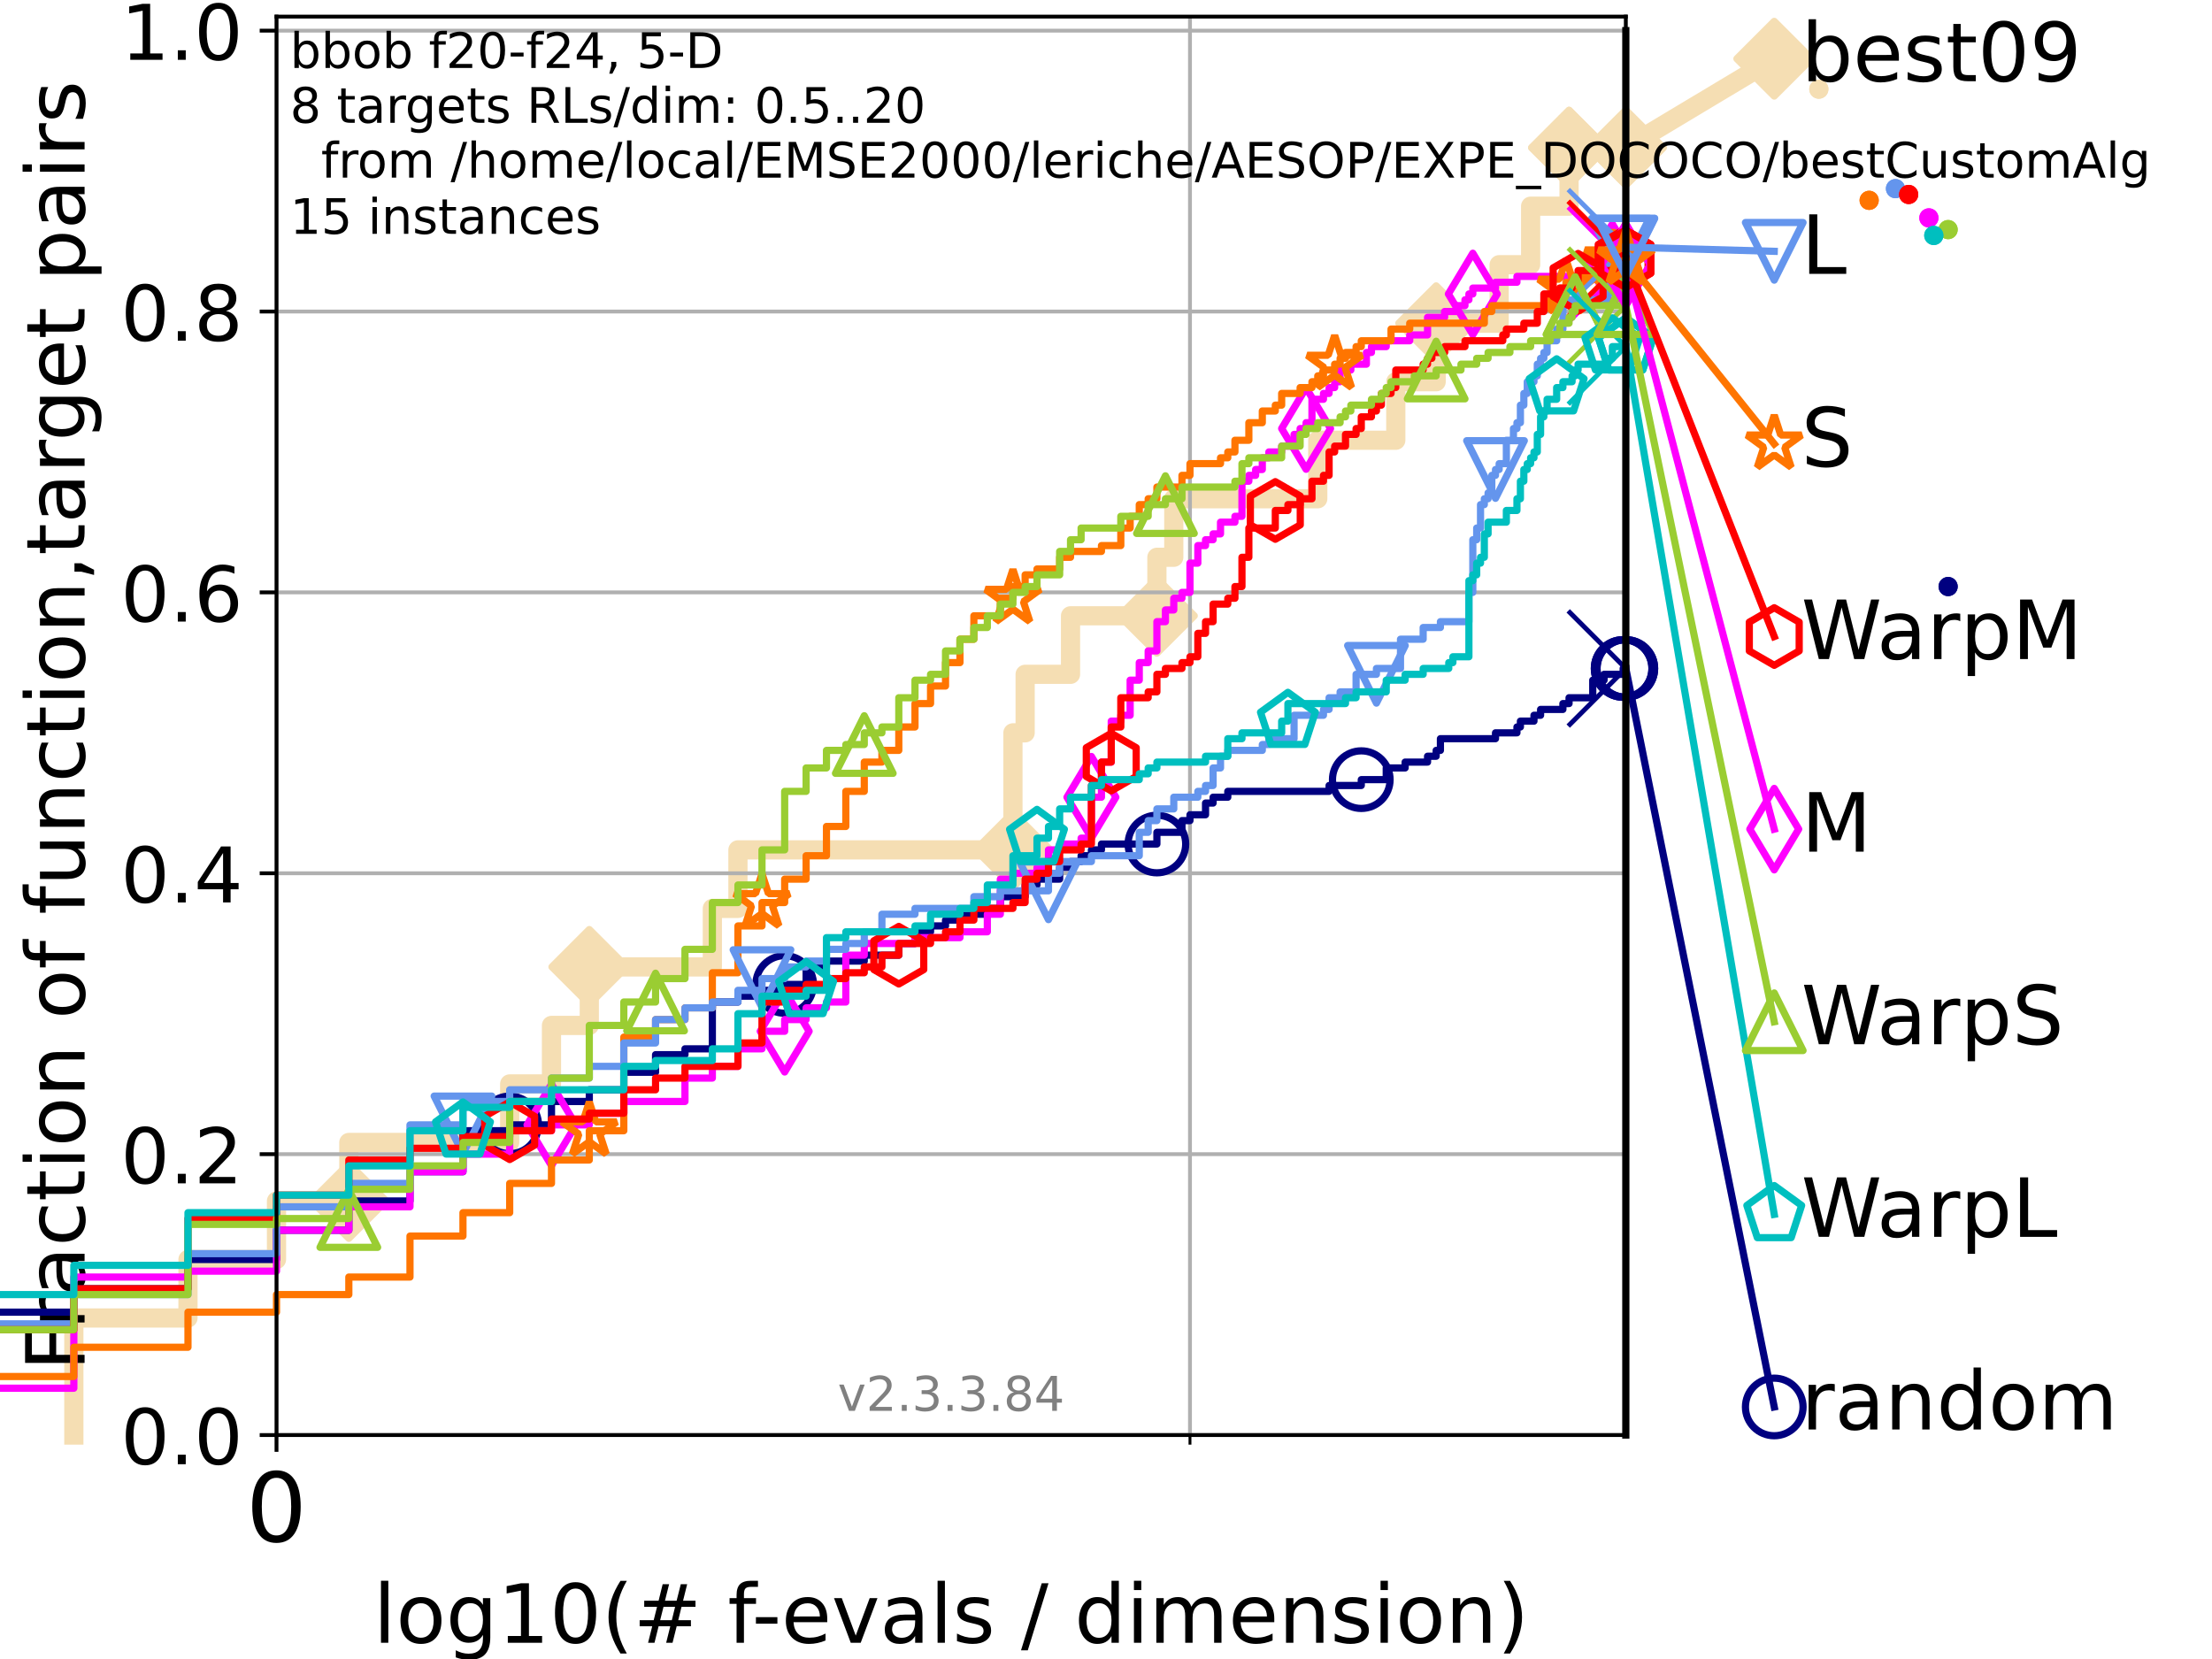<?xml version="1.0" encoding="utf-8" standalone="no"?>
<!DOCTYPE svg PUBLIC "-//W3C//DTD SVG 1.1//EN"
  "http://www.w3.org/Graphics/SVG/1.1/DTD/svg11.dtd">
<!-- Created with matplotlib (https://matplotlib.org/) -->
<svg height="345.6pt" version="1.1" viewBox="0 0 460.8 345.6" width="460.8pt" xmlns="http://www.w3.org/2000/svg" xmlns:xlink="http://www.w3.org/1999/xlink">
 <defs>
  <style type="text/css">*{stroke-linecap:butt;stroke-linejoin:round;}</style>
 </defs>
 <g id="figure_1">
  <g id="patch_1">
   <path d="M 0 345.6 
L 460.8 345.6 
L 460.8 0 
L 0 0 
z
" style="fill:#ffffff;"/>
  </g>
  <g id="axes_1">
   <g id="patch_2">
    <path d="M 57.6 298.944 
L 338.688 298.944 
L 338.688 3.456 
L 57.6 3.456 
z
" style="fill:#ffffff;"/>
   </g>
   <g id="line2d_1">
    <path d="M 15.383 298.944 
L 15.383 274.564 
L 39.159 274.564 
L 39.159 262.374 
L 57.6 262.374 
L 57.6 250.184 
L 72.668 250.184 
L 72.668 237.994 
L 106.177 237.994 
L 106.177 225.803 
L 114.884 225.803 
L 114.884 213.613 
L 122.761 213.613 
L 122.761 201.423 
L 148.394 201.423 
L 148.394 189.233 
L 153.727 189.233 
L 153.727 177.043 
L 211.012 177.043 
L 211.012 152.663 
L 213.555 152.663 
L 213.555 140.473 
L 223.01 140.473 
L 223.01 128.283 
L 241.003 128.283 
L 241.003 116.093 
L 244.521 116.093 
L 244.521 103.902 
L 274.513 103.902 
L 274.513 91.712 
L 290.77 91.712 
L 290.77 79.522 
L 299.181 79.522 
L 299.181 67.332 
L 312.301 67.332 
L 312.301 55.142 
L 318.858 55.142 
L 318.858 42.952 
L 326.862 42.952 
L 326.862 30.762 
L 338.688 30.762 
" style="fill:none;stroke:#f5deb3;stroke-linecap:square;stroke-width:4;"/>
   </g>
   <g id="line2d_2">
    <defs>
     <path d="M -0 7.778 
L 7.778 0 
L 0 -7.778 
L -7.778 -0 
z
" id="m07386e3e7d" style="stroke:#f5deb3;stroke-linejoin:miter;stroke-width:1.5;"/>
    </defs>
    <g>
     <use style="fill:#f5deb3;stroke:#f5deb3;stroke-linejoin:miter;stroke-width:1.5;" x="72.668" xlink:href="#m07386e3e7d" y="250.184"/>
     <use style="fill:#f5deb3;stroke:#f5deb3;stroke-linejoin:miter;stroke-width:1.5;" x="122.761" xlink:href="#m07386e3e7d" y="201.423"/>
     <use style="fill:#f5deb3;stroke:#f5deb3;stroke-linejoin:miter;stroke-width:1.5;" x="211.012" xlink:href="#m07386e3e7d" y="177.043"/>
     <use style="fill:#f5deb3;stroke:#f5deb3;stroke-linejoin:miter;stroke-width:1.5;" x="241.003" xlink:href="#m07386e3e7d" y="128.283"/>
     <use style="fill:#f5deb3;stroke:#f5deb3;stroke-linejoin:miter;stroke-width:1.5;" x="299.181" xlink:href="#m07386e3e7d" y="67.332"/>
     <use style="fill:#f5deb3;stroke:#f5deb3;stroke-linejoin:miter;stroke-width:1.5;" x="326.862" xlink:href="#m07386e3e7d" y="30.762"/>
     <use style="fill:#f5deb3;stroke:#f5deb3;stroke-linejoin:miter;stroke-width:1.5;" x="326.862" xlink:href="#m07386e3e7d" y="30.762"/>
     <use style="fill:#f5deb3;stroke:#f5deb3;stroke-linejoin:miter;stroke-width:1.5;" x="338.688" xlink:href="#m07386e3e7d" y="30.762"/>
    </g>
   </g>
   <g id="line2d_3">
    <path style="fill:none;stroke:#f5deb3;stroke-linecap:square;stroke-width:4;"/>
    <g/>
   </g>
   <g id="line2d_4">
    <path d="M 338.688 30.762 
L 369.608 12.233 
" style="fill:none;stroke:#f5deb3;stroke-linecap:square;stroke-width:4;"/>
    <g>
     <use style="fill:#f5deb3;stroke:#f5deb3;stroke-linejoin:miter;stroke-width:1.5;" x="338.688" xlink:href="#m07386e3e7d" y="30.762"/>
     <use style="fill:#f5deb3;stroke:#f5deb3;stroke-linejoin:miter;stroke-width:1.5;" x="369.608" xlink:href="#m07386e3e7d" y="12.233"/>
    </g>
   </g>
   <g id="matplotlib.axis_1">
    <g id="xtick_1">
     <g id="line2d_5">
      <path clip-path="url(#pea5f105708)" d="M 57.6 298.944 
L 57.6 3.456 
" style="fill:none;stroke:#b0b0b0;stroke-linecap:square;stroke-width:0.8;"/>
     </g>
     <g id="line2d_6">
      <defs>
       <path d="M 0 0 
L 0 3.5 
" id="m8731ac4fb0" style="stroke:#000000;stroke-width:0.8;"/>
      </defs>
      <g>
       <use style="stroke:#000000;stroke-width:0.8;" x="57.6" xlink:href="#m8731ac4fb0" y="298.944"/>
      </g>
     </g>
     <g id="text_1">
      <!-- 0 -->
      <g transform="translate(51.237 321.141)scale(0.2 -0.2)">
       <defs>
        <path d="M 31.781 66.406 
Q 24.172 66.406 20.328 58.906 
Q 16.5 51.422 16.5 36.375 
Q 16.5 21.391 20.328 13.891 
Q 24.172 6.391 31.781 6.391 
Q 39.453 6.391 43.281 13.891 
Q 47.125 21.391 47.125 36.375 
Q 47.125 51.422 43.281 58.906 
Q 39.453 66.406 31.781 66.406 
z
M 31.781 74.219 
Q 44.047 74.219 50.516 64.516 
Q 56.984 54.828 56.984 36.375 
Q 56.984 17.969 50.516 8.266 
Q 44.047 -1.422 31.781 -1.422 
Q 19.531 -1.422 13.062 8.266 
Q 6.594 17.969 6.594 36.375 
Q 6.594 54.828 13.062 64.516 
Q 19.531 74.219 31.781 74.219 
z
" id="DejaVuSans-48"/>
       </defs>
       <use xlink:href="#DejaVuSans-48"/>
      </g>
     </g>
    </g>
    <g id="xtick_2">
     <g id="line2d_7">
      <path clip-path="url(#pea5f105708)" d="M 247.894 298.944 
L 247.894 3.456 
" style="fill:none;stroke:#b0b0b0;stroke-linecap:square;stroke-width:0.8;"/>
     </g>
     <g id="line2d_8">
      <defs>
       <path d="M 0 0 
L 0 2 
" id="m7c0db36ac1" style="stroke:#000000;stroke-width:0.6;"/>
      </defs>
      <g>
       <use style="stroke:#000000;stroke-width:0.6;" x="247.894" xlink:href="#m7c0db36ac1" y="298.944"/>
      </g>
     </g>
    </g>
    <g id="text_2">
     <!-- log10(# f-evals / dimension) -->
     <g transform="translate(77.764 342.218)scale(0.17 -0.17)">
      <defs>
       <path d="M 9.422 75.984 
L 18.406 75.984 
L 18.406 0 
L 9.422 0 
z
" id="DejaVuSans-108"/>
       <path d="M 30.609 48.391 
Q 23.391 48.391 19.188 42.75 
Q 14.984 37.109 14.984 27.297 
Q 14.984 17.484 19.156 11.844 
Q 23.344 6.203 30.609 6.203 
Q 37.797 6.203 41.984 11.859 
Q 46.188 17.531 46.188 27.297 
Q 46.188 37.016 41.984 42.703 
Q 37.797 48.391 30.609 48.391 
z
M 30.609 56 
Q 42.328 56 49.016 48.375 
Q 55.719 40.766 55.719 27.297 
Q 55.719 13.875 49.016 6.219 
Q 42.328 -1.422 30.609 -1.422 
Q 18.844 -1.422 12.172 6.219 
Q 5.516 13.875 5.516 27.297 
Q 5.516 40.766 12.172 48.375 
Q 18.844 56 30.609 56 
z
" id="DejaVuSans-111"/>
       <path d="M 45.406 27.984 
Q 45.406 37.75 41.375 43.109 
Q 37.359 48.484 30.078 48.484 
Q 22.859 48.484 18.828 43.109 
Q 14.797 37.75 14.797 27.984 
Q 14.797 18.266 18.828 12.891 
Q 22.859 7.516 30.078 7.516 
Q 37.359 7.516 41.375 12.891 
Q 45.406 18.266 45.406 27.984 
z
M 54.391 6.781 
Q 54.391 -7.172 48.188 -13.984 
Q 42 -20.797 29.203 -20.797 
Q 24.469 -20.797 20.266 -20.094 
Q 16.062 -19.391 12.109 -17.922 
L 12.109 -9.188 
Q 16.062 -11.328 19.922 -12.344 
Q 23.781 -13.375 27.781 -13.375 
Q 36.625 -13.375 41.016 -8.766 
Q 45.406 -4.156 45.406 5.172 
L 45.406 9.625 
Q 42.625 4.781 38.281 2.391 
Q 33.938 0 27.875 0 
Q 17.828 0 11.672 7.656 
Q 5.516 15.328 5.516 27.984 
Q 5.516 40.672 11.672 48.328 
Q 17.828 56 27.875 56 
Q 33.938 56 38.281 53.609 
Q 42.625 51.219 45.406 46.391 
L 45.406 54.688 
L 54.391 54.688 
z
" id="DejaVuSans-103"/>
       <path d="M 12.406 8.297 
L 28.516 8.297 
L 28.516 63.922 
L 10.984 60.406 
L 10.984 69.391 
L 28.422 72.906 
L 38.281 72.906 
L 38.281 8.297 
L 54.391 8.297 
L 54.391 0 
L 12.406 0 
z
" id="DejaVuSans-49"/>
       <path d="M 31 75.875 
Q 24.469 64.656 21.281 53.656 
Q 18.109 42.672 18.109 31.391 
Q 18.109 20.125 21.312 9.062 
Q 24.516 -2 31 -13.188 
L 23.188 -13.188 
Q 15.875 -1.703 12.234 9.375 
Q 8.594 20.453 8.594 31.391 
Q 8.594 42.281 12.203 53.312 
Q 15.828 64.359 23.188 75.875 
z
" id="DejaVuSans-40"/>
       <path d="M 51.125 44 
L 36.922 44 
L 32.812 27.688 
L 47.125 27.688 
z
M 43.797 71.781 
L 38.719 51.516 
L 52.984 51.516 
L 58.109 71.781 
L 65.922 71.781 
L 60.891 51.516 
L 76.125 51.516 
L 76.125 44 
L 58.984 44 
L 54.984 27.688 
L 70.516 27.688 
L 70.516 20.219 
L 53.078 20.219 
L 48 0 
L 40.188 0 
L 45.219 20.219 
L 30.906 20.219 
L 25.875 0 
L 18.016 0 
L 23.094 20.219 
L 7.719 20.219 
L 7.719 27.688 
L 24.906 27.688 
L 29 44 
L 13.281 44 
L 13.281 51.516 
L 30.906 51.516 
L 35.891 71.781 
z
" id="DejaVuSans-35"/>
       <path id="DejaVuSans-32"/>
       <path d="M 37.109 75.984 
L 37.109 68.5 
L 28.516 68.5 
Q 23.688 68.5 21.797 66.547 
Q 19.922 64.594 19.922 59.516 
L 19.922 54.688 
L 34.719 54.688 
L 34.719 47.703 
L 19.922 47.703 
L 19.922 0 
L 10.891 0 
L 10.891 47.703 
L 2.297 47.703 
L 2.297 54.688 
L 10.891 54.688 
L 10.891 58.5 
Q 10.891 67.625 15.141 71.797 
Q 19.391 75.984 28.609 75.984 
z
" id="DejaVuSans-102"/>
       <path d="M 4.891 31.391 
L 31.203 31.391 
L 31.203 23.391 
L 4.891 23.391 
z
" id="DejaVuSans-45"/>
       <path d="M 56.203 29.594 
L 56.203 25.203 
L 14.891 25.203 
Q 15.484 15.922 20.484 11.062 
Q 25.484 6.203 34.422 6.203 
Q 39.594 6.203 44.453 7.469 
Q 49.312 8.734 54.109 11.281 
L 54.109 2.781 
Q 49.266 0.734 44.188 -0.344 
Q 39.109 -1.422 33.891 -1.422 
Q 20.797 -1.422 13.156 6.188 
Q 5.516 13.812 5.516 26.812 
Q 5.516 40.234 12.766 48.109 
Q 20.016 56 32.328 56 
Q 43.359 56 49.781 48.891 
Q 56.203 41.797 56.203 29.594 
z
M 47.219 32.234 
Q 47.125 39.594 43.094 43.984 
Q 39.062 48.391 32.422 48.391 
Q 24.906 48.391 20.391 44.141 
Q 15.875 39.891 15.188 32.172 
z
" id="DejaVuSans-101"/>
       <path d="M 2.984 54.688 
L 12.5 54.688 
L 29.594 8.797 
L 46.688 54.688 
L 56.203 54.688 
L 35.688 0 
L 23.484 0 
z
" id="DejaVuSans-118"/>
       <path d="M 34.281 27.484 
Q 23.391 27.484 19.188 25 
Q 14.984 22.516 14.984 16.5 
Q 14.984 11.719 18.141 8.906 
Q 21.297 6.109 26.703 6.109 
Q 34.188 6.109 38.703 11.406 
Q 43.219 16.703 43.219 25.484 
L 43.219 27.484 
z
M 52.203 31.203 
L 52.203 0 
L 43.219 0 
L 43.219 8.297 
Q 40.141 3.328 35.547 0.953 
Q 30.953 -1.422 24.312 -1.422 
Q 15.922 -1.422 10.953 3.297 
Q 6 8.016 6 15.922 
Q 6 25.141 12.172 29.828 
Q 18.359 34.516 30.609 34.516 
L 43.219 34.516 
L 43.219 35.406 
Q 43.219 41.609 39.141 45 
Q 35.062 48.391 27.688 48.391 
Q 23 48.391 18.547 47.266 
Q 14.109 46.141 10.016 43.891 
L 10.016 52.203 
Q 14.938 54.109 19.578 55.047 
Q 24.219 56 28.609 56 
Q 40.484 56 46.344 49.844 
Q 52.203 43.703 52.203 31.203 
z
" id="DejaVuSans-97"/>
       <path d="M 44.281 53.078 
L 44.281 44.578 
Q 40.484 46.531 36.375 47.5 
Q 32.281 48.484 27.875 48.484 
Q 21.188 48.484 17.844 46.438 
Q 14.5 44.391 14.5 40.281 
Q 14.5 37.156 16.891 35.375 
Q 19.281 33.594 26.516 31.984 
L 29.594 31.297 
Q 39.156 29.25 43.188 25.516 
Q 47.219 21.781 47.219 15.094 
Q 47.219 7.469 41.188 3.016 
Q 35.156 -1.422 24.609 -1.422 
Q 20.219 -1.422 15.453 -0.562 
Q 10.688 0.297 5.422 2 
L 5.422 11.281 
Q 10.406 8.688 15.234 7.391 
Q 20.062 6.109 24.812 6.109 
Q 31.156 6.109 34.562 8.281 
Q 37.984 10.453 37.984 14.406 
Q 37.984 18.062 35.516 20.016 
Q 33.062 21.969 24.703 23.781 
L 21.578 24.516 
Q 13.234 26.266 9.516 29.906 
Q 5.812 33.547 5.812 39.891 
Q 5.812 47.609 11.281 51.797 
Q 16.75 56 26.812 56 
Q 31.781 56 36.172 55.266 
Q 40.578 54.547 44.281 53.078 
z
" id="DejaVuSans-115"/>
       <path d="M 25.391 72.906 
L 33.688 72.906 
L 8.297 -9.281 
L 0 -9.281 
z
" id="DejaVuSans-47"/>
       <path d="M 45.406 46.391 
L 45.406 75.984 
L 54.391 75.984 
L 54.391 0 
L 45.406 0 
L 45.406 8.203 
Q 42.578 3.328 38.25 0.953 
Q 33.938 -1.422 27.875 -1.422 
Q 17.969 -1.422 11.734 6.484 
Q 5.516 14.406 5.516 27.297 
Q 5.516 40.188 11.734 48.094 
Q 17.969 56 27.875 56 
Q 33.938 56 38.25 53.625 
Q 42.578 51.266 45.406 46.391 
z
M 14.797 27.297 
Q 14.797 17.391 18.875 11.75 
Q 22.953 6.109 30.078 6.109 
Q 37.203 6.109 41.297 11.75 
Q 45.406 17.391 45.406 27.297 
Q 45.406 37.203 41.297 42.844 
Q 37.203 48.484 30.078 48.484 
Q 22.953 48.484 18.875 42.844 
Q 14.797 37.203 14.797 27.297 
z
" id="DejaVuSans-100"/>
       <path d="M 9.422 54.688 
L 18.406 54.688 
L 18.406 0 
L 9.422 0 
z
M 9.422 75.984 
L 18.406 75.984 
L 18.406 64.594 
L 9.422 64.594 
z
" id="DejaVuSans-105"/>
       <path d="M 52 44.188 
Q 55.375 50.25 60.062 53.125 
Q 64.75 56 71.094 56 
Q 79.641 56 84.281 50.016 
Q 88.922 44.047 88.922 33.016 
L 88.922 0 
L 79.891 0 
L 79.891 32.719 
Q 79.891 40.578 77.094 44.375 
Q 74.312 48.188 68.609 48.188 
Q 61.625 48.188 57.562 43.547 
Q 53.516 38.922 53.516 30.906 
L 53.516 0 
L 44.484 0 
L 44.484 32.719 
Q 44.484 40.625 41.703 44.406 
Q 38.922 48.188 33.109 48.188 
Q 26.219 48.188 22.156 43.531 
Q 18.109 38.875 18.109 30.906 
L 18.109 0 
L 9.078 0 
L 9.078 54.688 
L 18.109 54.688 
L 18.109 46.188 
Q 21.188 51.219 25.484 53.609 
Q 29.781 56 35.688 56 
Q 41.656 56 45.828 52.969 
Q 50 49.953 52 44.188 
z
" id="DejaVuSans-109"/>
       <path d="M 54.891 33.016 
L 54.891 0 
L 45.906 0 
L 45.906 32.719 
Q 45.906 40.484 42.875 44.328 
Q 39.844 48.188 33.797 48.188 
Q 26.516 48.188 22.312 43.547 
Q 18.109 38.922 18.109 30.906 
L 18.109 0 
L 9.078 0 
L 9.078 54.688 
L 18.109 54.688 
L 18.109 46.188 
Q 21.344 51.125 25.703 53.562 
Q 30.078 56 35.797 56 
Q 45.219 56 50.047 50.172 
Q 54.891 44.344 54.891 33.016 
z
" id="DejaVuSans-110"/>
       <path d="M 8.016 75.875 
L 15.828 75.875 
Q 23.141 64.359 26.781 53.312 
Q 30.422 42.281 30.422 31.391 
Q 30.422 20.453 26.781 9.375 
Q 23.141 -1.703 15.828 -13.188 
L 8.016 -13.188 
Q 14.5 -2 17.703 9.062 
Q 20.906 20.125 20.906 31.391 
Q 20.906 42.672 17.703 53.656 
Q 14.5 64.656 8.016 75.875 
z
" id="DejaVuSans-41"/>
      </defs>
      <use xlink:href="#DejaVuSans-108"/>
      <use x="27.783" xlink:href="#DejaVuSans-111"/>
      <use x="88.965" xlink:href="#DejaVuSans-103"/>
      <use x="152.441" xlink:href="#DejaVuSans-49"/>
      <use x="216.064" xlink:href="#DejaVuSans-48"/>
      <use x="279.688" xlink:href="#DejaVuSans-40"/>
      <use x="318.701" xlink:href="#DejaVuSans-35"/>
      <use x="402.49" xlink:href="#DejaVuSans-32"/>
      <use x="434.277" xlink:href="#DejaVuSans-102"/>
      <use x="463.982" xlink:href="#DejaVuSans-45"/>
      <use x="500.066" xlink:href="#DejaVuSans-101"/>
      <use x="561.59" xlink:href="#DejaVuSans-118"/>
      <use x="620.77" xlink:href="#DejaVuSans-97"/>
      <use x="682.049" xlink:href="#DejaVuSans-108"/>
      <use x="709.832" xlink:href="#DejaVuSans-115"/>
      <use x="761.932" xlink:href="#DejaVuSans-32"/>
      <use x="793.719" xlink:href="#DejaVuSans-47"/>
      <use x="827.41" xlink:href="#DejaVuSans-32"/>
      <use x="859.197" xlink:href="#DejaVuSans-100"/>
      <use x="922.674" xlink:href="#DejaVuSans-105"/>
      <use x="950.457" xlink:href="#DejaVuSans-109"/>
      <use x="1047.869" xlink:href="#DejaVuSans-101"/>
      <use x="1109.393" xlink:href="#DejaVuSans-110"/>
      <use x="1172.771" xlink:href="#DejaVuSans-115"/>
      <use x="1224.871" xlink:href="#DejaVuSans-105"/>
      <use x="1252.654" xlink:href="#DejaVuSans-111"/>
      <use x="1313.836" xlink:href="#DejaVuSans-110"/>
      <use x="1377.215" xlink:href="#DejaVuSans-41"/>
     </g>
    </g>
   </g>
   <g id="matplotlib.axis_2">
    <g id="ytick_1">
     <g id="line2d_9">
      <path clip-path="url(#pea5f105708)" d="M 57.6 298.944 
L 338.688 298.944 
" style="fill:none;stroke:#b0b0b0;stroke-linecap:square;stroke-width:0.8;"/>
     </g>
     <g id="line2d_10">
      <defs>
       <path d="M 0 0 
L -3.5 0 
" id="m8d4252a5de" style="stroke:#000000;stroke-width:0.8;"/>
      </defs>
      <g>
       <use style="stroke:#000000;stroke-width:0.8;" x="57.6" xlink:href="#m8d4252a5de" y="298.944"/>
      </g>
     </g>
     <g id="text_3">
      <!-- 0.0 -->
      <g transform="translate(25.155 305.023)scale(0.16 -0.16)">
       <defs>
        <path d="M 10.688 12.406 
L 21 12.406 
L 21 0 
L 10.688 0 
z
" id="DejaVuSans-46"/>
       </defs>
       <use xlink:href="#DejaVuSans-48"/>
       <use x="63.623" xlink:href="#DejaVuSans-46"/>
       <use x="95.41" xlink:href="#DejaVuSans-48"/>
      </g>
     </g>
    </g>
    <g id="ytick_2">
     <g id="line2d_11">
      <path clip-path="url(#pea5f105708)" d="M 57.6 240.432 
L 338.688 240.432 
" style="fill:none;stroke:#b0b0b0;stroke-linecap:square;stroke-width:0.8;"/>
     </g>
     <g id="line2d_12">
      <g>
       <use style="stroke:#000000;stroke-width:0.8;" x="57.6" xlink:href="#m8d4252a5de" y="240.432"/>
      </g>
     </g>
     <g id="text_4">
      <!-- 0.2 -->
      <g transform="translate(25.155 246.51)scale(0.16 -0.16)">
       <defs>
        <path d="M 19.188 8.297 
L 53.609 8.297 
L 53.609 0 
L 7.328 0 
L 7.328 8.297 
Q 12.938 14.109 22.625 23.891 
Q 32.328 33.688 34.812 36.531 
Q 39.547 41.844 41.422 45.531 
Q 43.312 49.219 43.312 52.781 
Q 43.312 58.594 39.234 62.25 
Q 35.156 65.922 28.609 65.922 
Q 23.969 65.922 18.812 64.312 
Q 13.672 62.703 7.812 59.422 
L 7.812 69.391 
Q 13.766 71.781 18.938 73 
Q 24.125 74.219 28.422 74.219 
Q 39.75 74.219 46.484 68.547 
Q 53.219 62.891 53.219 53.422 
Q 53.219 48.922 51.531 44.891 
Q 49.859 40.875 45.406 35.406 
Q 44.188 33.984 37.641 27.219 
Q 31.109 20.453 19.188 8.297 
z
" id="DejaVuSans-50"/>
       </defs>
       <use xlink:href="#DejaVuSans-48"/>
       <use x="63.623" xlink:href="#DejaVuSans-46"/>
       <use x="95.41" xlink:href="#DejaVuSans-50"/>
      </g>
     </g>
    </g>
    <g id="ytick_3">
     <g id="line2d_13">
      <path clip-path="url(#pea5f105708)" d="M 57.6 181.919 
L 338.688 181.919 
" style="fill:none;stroke:#b0b0b0;stroke-linecap:square;stroke-width:0.8;"/>
     </g>
     <g id="line2d_14">
      <g>
       <use style="stroke:#000000;stroke-width:0.8;" x="57.6" xlink:href="#m8d4252a5de" y="181.919"/>
      </g>
     </g>
     <g id="text_5">
      <!-- 0.4 -->
      <g transform="translate(25.155 187.998)scale(0.16 -0.16)">
       <defs>
        <path d="M 37.797 64.312 
L 12.891 25.391 
L 37.797 25.391 
z
M 35.203 72.906 
L 47.609 72.906 
L 47.609 25.391 
L 58.016 25.391 
L 58.016 17.188 
L 47.609 17.188 
L 47.609 0 
L 37.797 0 
L 37.797 17.188 
L 4.891 17.188 
L 4.891 26.703 
z
" id="DejaVuSans-52"/>
       </defs>
       <use xlink:href="#DejaVuSans-48"/>
       <use x="63.623" xlink:href="#DejaVuSans-46"/>
       <use x="95.41" xlink:href="#DejaVuSans-52"/>
      </g>
     </g>
    </g>
    <g id="ytick_4">
     <g id="line2d_15">
      <path clip-path="url(#pea5f105708)" d="M 57.6 123.407 
L 338.688 123.407 
" style="fill:none;stroke:#b0b0b0;stroke-linecap:square;stroke-width:0.8;"/>
     </g>
     <g id="line2d_16">
      <g>
       <use style="stroke:#000000;stroke-width:0.8;" x="57.6" xlink:href="#m8d4252a5de" y="123.407"/>
      </g>
     </g>
     <g id="text_6">
      <!-- 0.6 -->
      <g transform="translate(25.155 129.485)scale(0.16 -0.16)">
       <defs>
        <path d="M 33.016 40.375 
Q 26.375 40.375 22.484 35.828 
Q 18.609 31.297 18.609 23.391 
Q 18.609 15.531 22.484 10.953 
Q 26.375 6.391 33.016 6.391 
Q 39.656 6.391 43.531 10.953 
Q 47.406 15.531 47.406 23.391 
Q 47.406 31.297 43.531 35.828 
Q 39.656 40.375 33.016 40.375 
z
M 52.594 71.297 
L 52.594 62.312 
Q 48.875 64.062 45.094 64.984 
Q 41.312 65.922 37.594 65.922 
Q 27.828 65.922 22.672 59.328 
Q 17.531 52.734 16.797 39.406 
Q 19.672 43.656 24.016 45.922 
Q 28.375 48.188 33.594 48.188 
Q 44.578 48.188 50.953 41.516 
Q 57.328 34.859 57.328 23.391 
Q 57.328 12.156 50.688 5.359 
Q 44.047 -1.422 33.016 -1.422 
Q 20.359 -1.422 13.672 8.266 
Q 6.984 17.969 6.984 36.375 
Q 6.984 53.656 15.188 63.938 
Q 23.391 74.219 37.203 74.219 
Q 40.922 74.219 44.703 73.484 
Q 48.484 72.75 52.594 71.297 
z
" id="DejaVuSans-54"/>
       </defs>
       <use xlink:href="#DejaVuSans-48"/>
       <use x="63.623" xlink:href="#DejaVuSans-46"/>
       <use x="95.41" xlink:href="#DejaVuSans-54"/>
      </g>
     </g>
    </g>
    <g id="ytick_5">
     <g id="line2d_17">
      <path clip-path="url(#pea5f105708)" d="M 57.6 64.894 
L 338.688 64.894 
" style="fill:none;stroke:#b0b0b0;stroke-linecap:square;stroke-width:0.8;"/>
     </g>
     <g id="line2d_18">
      <g>
       <use style="stroke:#000000;stroke-width:0.8;" x="57.6" xlink:href="#m8d4252a5de" y="64.894"/>
      </g>
     </g>
     <g id="text_7">
      <!-- 0.8 -->
      <g transform="translate(25.155 70.973)scale(0.16 -0.16)">
       <defs>
        <path d="M 31.781 34.625 
Q 24.75 34.625 20.719 30.859 
Q 16.703 27.094 16.703 20.516 
Q 16.703 13.922 20.719 10.156 
Q 24.75 6.391 31.781 6.391 
Q 38.812 6.391 42.859 10.172 
Q 46.922 13.969 46.922 20.516 
Q 46.922 27.094 42.891 30.859 
Q 38.875 34.625 31.781 34.625 
z
M 21.922 38.812 
Q 15.578 40.375 12.031 44.719 
Q 8.5 49.078 8.5 55.328 
Q 8.5 64.062 14.719 69.141 
Q 20.953 74.219 31.781 74.219 
Q 42.672 74.219 48.875 69.141 
Q 55.078 64.062 55.078 55.328 
Q 55.078 49.078 51.531 44.719 
Q 48 40.375 41.703 38.812 
Q 48.828 37.156 52.797 32.312 
Q 56.781 27.484 56.781 20.516 
Q 56.781 9.906 50.312 4.234 
Q 43.844 -1.422 31.781 -1.422 
Q 19.734 -1.422 13.25 4.234 
Q 6.781 9.906 6.781 20.516 
Q 6.781 27.484 10.781 32.312 
Q 14.797 37.156 21.922 38.812 
z
M 18.312 54.391 
Q 18.312 48.734 21.844 45.562 
Q 25.391 42.391 31.781 42.391 
Q 38.141 42.391 41.719 45.562 
Q 45.312 48.734 45.312 54.391 
Q 45.312 60.062 41.719 63.234 
Q 38.141 66.406 31.781 66.406 
Q 25.391 66.406 21.844 63.234 
Q 18.312 60.062 18.312 54.391 
z
" id="DejaVuSans-56"/>
       </defs>
       <use xlink:href="#DejaVuSans-48"/>
       <use x="63.623" xlink:href="#DejaVuSans-46"/>
       <use x="95.41" xlink:href="#DejaVuSans-56"/>
      </g>
     </g>
    </g>
    <g id="ytick_6">
     <g id="line2d_19">
      <path clip-path="url(#pea5f105708)" d="M 57.6 6.382 
L 338.688 6.382 
" style="fill:none;stroke:#b0b0b0;stroke-linecap:square;stroke-width:0.8;"/>
     </g>
     <g id="line2d_20">
      <g>
       <use style="stroke:#000000;stroke-width:0.8;" x="57.6" xlink:href="#m8d4252a5de" y="6.382"/>
      </g>
     </g>
     <g id="text_8">
      <!-- 1.0 -->
      <g transform="translate(25.155 12.46)scale(0.16 -0.16)">
       <use xlink:href="#DejaVuSans-49"/>
       <use x="63.623" xlink:href="#DejaVuSans-46"/>
       <use x="95.41" xlink:href="#DejaVuSans-48"/>
      </g>
     </g>
    </g>
    <g id="text_9">
     <!-- Fraction of function,target pairs -->
     <g transform="translate(17.62 285.585)rotate(-90)scale(0.17 -0.17)">
      <defs>
       <path d="M 9.812 72.906 
L 51.703 72.906 
L 51.703 64.594 
L 19.672 64.594 
L 19.672 43.109 
L 48.578 43.109 
L 48.578 34.812 
L 19.672 34.812 
L 19.672 0 
L 9.812 0 
z
" id="DejaVuSans-70"/>
       <path d="M 41.109 46.297 
Q 39.594 47.172 37.812 47.578 
Q 36.031 48 33.891 48 
Q 26.266 48 22.188 43.047 
Q 18.109 38.094 18.109 28.812 
L 18.109 0 
L 9.078 0 
L 9.078 54.688 
L 18.109 54.688 
L 18.109 46.188 
Q 20.953 51.172 25.484 53.578 
Q 30.031 56 36.531 56 
Q 37.453 56 38.578 55.875 
Q 39.703 55.766 41.062 55.516 
z
" id="DejaVuSans-114"/>
       <path d="M 48.781 52.594 
L 48.781 44.188 
Q 44.969 46.297 41.141 47.344 
Q 37.312 48.391 33.406 48.391 
Q 24.656 48.391 19.812 42.844 
Q 14.984 37.312 14.984 27.297 
Q 14.984 17.281 19.812 11.734 
Q 24.656 6.203 33.406 6.203 
Q 37.312 6.203 41.141 7.25 
Q 44.969 8.297 48.781 10.406 
L 48.781 2.094 
Q 45.016 0.344 40.984 -0.531 
Q 36.969 -1.422 32.422 -1.422 
Q 20.062 -1.422 12.781 6.344 
Q 5.516 14.109 5.516 27.297 
Q 5.516 40.672 12.859 48.328 
Q 20.219 56 33.016 56 
Q 37.156 56 41.109 55.141 
Q 45.062 54.297 48.781 52.594 
z
" id="DejaVuSans-99"/>
       <path d="M 18.312 70.219 
L 18.312 54.688 
L 36.812 54.688 
L 36.812 47.703 
L 18.312 47.703 
L 18.312 18.016 
Q 18.312 11.328 20.141 9.422 
Q 21.969 7.516 27.594 7.516 
L 36.812 7.516 
L 36.812 0 
L 27.594 0 
Q 17.188 0 13.234 3.875 
Q 9.281 7.766 9.281 18.016 
L 9.281 47.703 
L 2.688 47.703 
L 2.688 54.688 
L 9.281 54.688 
L 9.281 70.219 
z
" id="DejaVuSans-116"/>
       <path d="M 8.5 21.578 
L 8.5 54.688 
L 17.484 54.688 
L 17.484 21.922 
Q 17.484 14.156 20.5 10.266 
Q 23.531 6.391 29.594 6.391 
Q 36.859 6.391 41.078 11.031 
Q 45.312 15.672 45.312 23.688 
L 45.312 54.688 
L 54.297 54.688 
L 54.297 0 
L 45.312 0 
L 45.312 8.406 
Q 42.047 3.422 37.719 1 
Q 33.406 -1.422 27.688 -1.422 
Q 18.266 -1.422 13.375 4.438 
Q 8.5 10.297 8.5 21.578 
z
M 31.109 56 
z
" id="DejaVuSans-117"/>
       <path d="M 11.719 12.406 
L 22.016 12.406 
L 22.016 4 
L 14.016 -11.625 
L 7.719 -11.625 
L 11.719 4 
z
" id="DejaVuSans-44"/>
       <path d="M 18.109 8.203 
L 18.109 -20.797 
L 9.078 -20.797 
L 9.078 54.688 
L 18.109 54.688 
L 18.109 46.391 
Q 20.953 51.266 25.266 53.625 
Q 29.594 56 35.594 56 
Q 45.562 56 51.781 48.094 
Q 58.016 40.188 58.016 27.297 
Q 58.016 14.406 51.781 6.484 
Q 45.562 -1.422 35.594 -1.422 
Q 29.594 -1.422 25.266 0.953 
Q 20.953 3.328 18.109 8.203 
z
M 48.688 27.297 
Q 48.688 37.203 44.609 42.844 
Q 40.531 48.484 33.406 48.484 
Q 26.266 48.484 22.188 42.844 
Q 18.109 37.203 18.109 27.297 
Q 18.109 17.391 22.188 11.75 
Q 26.266 6.109 33.406 6.109 
Q 40.531 6.109 44.609 11.75 
Q 48.688 17.391 48.688 27.297 
z
" id="DejaVuSans-112"/>
      </defs>
      <use xlink:href="#DejaVuSans-70"/>
      <use x="50.27" xlink:href="#DejaVuSans-114"/>
      <use x="91.383" xlink:href="#DejaVuSans-97"/>
      <use x="152.662" xlink:href="#DejaVuSans-99"/>
      <use x="207.643" xlink:href="#DejaVuSans-116"/>
      <use x="246.852" xlink:href="#DejaVuSans-105"/>
      <use x="274.635" xlink:href="#DejaVuSans-111"/>
      <use x="335.816" xlink:href="#DejaVuSans-110"/>
      <use x="399.195" xlink:href="#DejaVuSans-32"/>
      <use x="430.982" xlink:href="#DejaVuSans-111"/>
      <use x="492.164" xlink:href="#DejaVuSans-102"/>
      <use x="527.369" xlink:href="#DejaVuSans-32"/>
      <use x="559.156" xlink:href="#DejaVuSans-102"/>
      <use x="594.361" xlink:href="#DejaVuSans-117"/>
      <use x="657.74" xlink:href="#DejaVuSans-110"/>
      <use x="721.119" xlink:href="#DejaVuSans-99"/>
      <use x="776.1" xlink:href="#DejaVuSans-116"/>
      <use x="815.309" xlink:href="#DejaVuSans-105"/>
      <use x="843.092" xlink:href="#DejaVuSans-111"/>
      <use x="904.273" xlink:href="#DejaVuSans-110"/>
      <use x="967.652" xlink:href="#DejaVuSans-44"/>
      <use x="999.439" xlink:href="#DejaVuSans-116"/>
      <use x="1038.648" xlink:href="#DejaVuSans-97"/>
      <use x="1099.928" xlink:href="#DejaVuSans-114"/>
      <use x="1139.291" xlink:href="#DejaVuSans-103"/>
      <use x="1202.768" xlink:href="#DejaVuSans-101"/>
      <use x="1264.291" xlink:href="#DejaVuSans-116"/>
      <use x="1303.5" xlink:href="#DejaVuSans-32"/>
      <use x="1335.287" xlink:href="#DejaVuSans-112"/>
      <use x="1398.764" xlink:href="#DejaVuSans-97"/>
      <use x="1460.043" xlink:href="#DejaVuSans-105"/>
      <use x="1487.826" xlink:href="#DejaVuSans-114"/>
      <use x="1528.939" xlink:href="#DejaVuSans-115"/>
     </g>
    </g>
   </g>
   <g id="line2d_21">
    <defs>
     <path d="M 0 1.5 
C 0.398 1.5 0.779 1.342 1.061 1.061 
C 1.342 0.779 1.5 0.398 1.5 0 
C 1.5 -0.398 1.342 -0.779 1.061 -1.061 
C 0.779 -1.342 0.398 -1.5 0 -1.5 
C -0.398 -1.5 -0.779 -1.342 -1.061 -1.061 
C -1.342 -0.779 -1.5 -0.398 -1.5 0 
C -1.5 0.398 -1.342 0.779 -1.061 1.061 
C -0.779 1.342 -0.398 1.5 0 1.5 
z
" id="md30d1e91ab" style="stroke:#f5deb3;"/>
    </defs>
    <g>
     <use style="fill:#f5deb3;stroke:#f5deb3;" x="378.897" xlink:href="#md30d1e91ab" y="18.572"/>
     <use style="fill:#f5deb3;stroke:#f5deb3;" x="378.897" xlink:href="#md30d1e91ab" y="18.572"/>
    </g>
   </g>
   <g id="line2d_22">
    <defs>
     <path d="M 0 1.5 
C 0.398 1.5 0.779 1.342 1.061 1.061 
C 1.342 0.779 1.5 0.398 1.5 0 
C 1.5 -0.398 1.342 -0.779 1.061 -1.061 
C 0.779 -1.342 0.398 -1.5 0 -1.5 
C -0.398 -1.5 -0.779 -1.342 -1.061 -1.061 
C -1.342 -0.779 -1.5 -0.398 -1.5 0 
C -1.5 0.398 -1.342 0.779 -1.061 1.061 
C -0.779 1.342 -0.398 1.5 0 1.5 
z
" id="m9893b68223" style="stroke:#000080;"/>
    </defs>
    <g>
     <use style="fill:#000080;stroke:#000080;" x="405.829" xlink:href="#m9893b68223" y="122.188"/>
     <use style="fill:#000080;stroke:#000080;" x="405.829" xlink:href="#m9893b68223" y="122.188"/>
    </g>
   </g>
   <g id="line2d_23">
    <path d="M -1 273.345 
L 15.383 273.345 
L 15.383 268.469 
L 39.159 268.469 
L 39.159 262.374 
L 57.6 262.374 
L 57.6 256.279 
L 72.668 256.279 
L 72.668 250.184 
L 85.407 250.184 
L 85.407 244.089 
L 96.443 244.089 
L 96.443 235.555 
L 106.177 235.555 
L 106.177 234.336 
L 114.884 234.336 
L 114.884 229.46 
L 122.761 229.46 
L 122.761 227.022 
L 129.952 227.022 
L 129.952 223.365 
L 136.567 223.365 
L 136.567 219.708 
L 142.692 219.708 
L 142.692 218.489 
L 148.394 218.489 
L 148.394 208.737 
L 153.727 208.737 
L 153.727 207.518 
L 158.737 207.518 
L 158.737 206.299 
L 163.461 206.299 
L 163.461 205.08 
L 167.93 205.08 
L 167.93 201.423 
L 172.169 201.423 
L 172.169 200.204 
L 180.045 200.204 
L 180.045 198.985 
L 187.236 198.985 
L 187.236 196.547 
L 190.61 196.547 
L 190.61 194.109 
L 193.851 194.109 
L 193.851 192.89 
L 196.97 192.89 
L 196.97 191.671 
L 199.976 191.671 
L 199.976 190.452 
L 205.678 190.452 
L 205.678 189.233 
L 208.388 189.233 
L 208.388 186.795 
L 213.555 186.795 
L 213.555 184.357 
L 216.022 184.357 
L 216.022 183.138 
L 220.746 183.138 
L 220.746 180.7 
L 223.01 180.7 
L 223.01 179.481 
L 225.214 179.481 
L 225.214 178.262 
L 227.361 178.262 
L 227.361 177.043 
L 229.453 177.043 
L 229.453 175.824 
L 241.003 175.824 
L 241.003 173.386 
L 246.225 173.386 
L 246.225 170.948 
L 247.894 170.948 
L 247.894 169.729 
L 251.136 169.729 
L 251.136 167.291 
L 252.71 167.291 
L 252.71 166.072 
L 255.771 166.072 
L 255.771 164.853 
L 276.874 164.853 
L 276.874 163.634 
L 283.579 163.634 
L 283.579 162.415 
L 288.778 162.415 
L 288.778 159.977 
L 292.714 159.977 
L 292.714 158.758 
L 297.385 158.758 
L 297.385 157.539 
L 299.181 157.539 
L 299.181 156.32 
L 300.065 156.32 
L 300.065 153.882 
L 311.539 153.882 
L 311.539 152.663 
L 316.007 152.663 
L 316.007 151.444 
L 316.729 151.444 
L 316.729 150.225 
L 319.555 150.225 
L 319.555 149.006 
L 320.932 149.006 
L 320.932 147.787 
L 325.58 147.787 
L 325.58 146.568 
L 326.862 146.568 
L 326.862 145.349 
L 331.797 145.349 
L 331.797 141.692 
L 334.158 141.692 
L 334.158 140.473 
L 338.135 140.473 
L 338.135 139.254 
L 338.688 139.254 
" style="fill:none;stroke:#000080;stroke-linecap:square;stroke-width:1.5;"/>
   </g>
   <g id="line2d_24">
    <defs>
     <path d="M 0 6 
C 1.591 6 3.117 5.368 4.243 4.243 
C 5.368 3.117 6 1.591 6 0 
C 6 -1.591 5.368 -3.117 4.243 -4.243 
C 3.117 -5.368 1.591 -6 0 -6 
C -1.591 -6 -3.117 -5.368 -4.243 -4.243 
C -5.368 -3.117 -6 -1.591 -6 0 
C -6 1.591 -5.368 3.117 -4.243 4.243 
C -3.117 5.368 -1.591 6 0 6 
z
" id="m465b8e827c" style="stroke:#000080;stroke-width:1.5;"/>
    </defs>
    <g>
     <use style="fill-opacity:0;stroke:#000080;stroke-width:1.5;" x="106.177" xlink:href="#m465b8e827c" y="234.336"/>
     <use style="fill-opacity:0;stroke:#000080;stroke-width:1.5;" x="163.461" xlink:href="#m465b8e827c" y="205.08"/>
     <use style="fill-opacity:0;stroke:#000080;stroke-width:1.5;" x="241.003" xlink:href="#m465b8e827c" y="175.824"/>
     <use style="fill-opacity:0;stroke:#000080;stroke-width:1.5;" x="283.579" xlink:href="#m465b8e827c" y="162.415"/>
     <use style="fill-opacity:0;stroke:#000080;stroke-width:1.5;" x="338.135" xlink:href="#m465b8e827c" y="139.254"/>
     <use style="fill-opacity:0;stroke:#000080;stroke-width:1.5;" x="338.135" xlink:href="#m465b8e827c" y="139.254"/>
     <use style="fill-opacity:0;stroke:#000080;stroke-width:1.5;" x="338.688" xlink:href="#m465b8e827c" y="139.254"/>
    </g>
   </g>
   <g id="line2d_25">
    <path style="fill:none;stroke:#000080;stroke-linecap:square;stroke-width:1.5;"/>
    <g/>
   </g>
   <g id="line2d_26">
    <path clip-path="url(#pea5f105708)" d="M 338.688 139.254 
" style="fill:none;stroke:#000080;stroke-linecap:square;stroke-width:1.5;"/>
    <defs>
     <path d="M -12 12 
L 12 -12 
M -12 -12 
L 12 12 
" id="m4524c479ac" style="stroke:#000080;"/>
    </defs>
    <g clip-path="url(#pea5f105708)">
     <use style="fill:#000080;stroke:#000080;" x="338.688" xlink:href="#m4524c479ac" y="139.254"/>
    </g>
   </g>
   <g id="line2d_27">
    <defs>
     <path d="M 0 1.5 
C 0.398 1.5 0.779 1.342 1.061 1.061 
C 1.342 0.779 1.5 0.398 1.5 0 
C 1.5 -0.398 1.342 -0.779 1.061 -1.061 
C 0.779 -1.342 0.398 -1.5 0 -1.5 
C -0.398 -1.5 -0.779 -1.342 -1.061 -1.061 
C -1.342 -0.779 -1.5 -0.398 -1.5 0 
C -1.5 0.398 -1.342 0.779 -1.061 1.061 
C -0.779 1.342 -0.398 1.5 0 1.5 
z
" id="mefb8870751" style="stroke:#ff00ff;"/>
    </defs>
    <g>
     <use style="fill:#ff00ff;stroke:#ff00ff;" x="401.821" xlink:href="#mefb8870751" y="45.39"/>
     <use style="fill:#ff00ff;stroke:#ff00ff;" x="401.821" xlink:href="#mefb8870751" y="45.39"/>
    </g>
   </g>
   <g id="line2d_28">
    <path d="M -1 289.192 
L 15.383 289.192 
L 15.383 266.031 
L 39.159 266.031 
L 39.159 264.812 
L 57.6 264.812 
L 57.6 256.279 
L 72.668 256.279 
L 72.668 251.403 
L 85.407 251.403 
L 85.407 244.089 
L 96.443 244.089 
L 96.443 240.432 
L 106.177 240.432 
L 106.177 235.555 
L 114.884 235.555 
L 114.884 234.336 
L 122.761 234.336 
L 122.761 231.898 
L 129.952 231.898 
L 129.952 229.46 
L 142.692 229.46 
L 142.692 224.584 
L 148.394 224.584 
L 148.394 222.146 
L 153.727 222.146 
L 153.727 218.489 
L 158.737 218.489 
L 158.737 214.832 
L 163.461 214.832 
L 163.461 212.394 
L 167.93 212.394 
L 167.93 209.956 
L 172.169 209.956 
L 172.169 208.737 
L 176.201 208.737 
L 176.201 198.985 
L 180.045 198.985 
L 180.045 196.547 
L 190.61 196.547 
L 190.61 195.328 
L 199.976 195.328 
L 199.976 194.109 
L 205.678 194.109 
L 205.678 190.452 
L 208.388 190.452 
L 208.388 183.138 
L 211.012 183.138 
L 211.012 181.919 
L 216.022 181.919 
L 216.022 180.7 
L 218.417 180.7 
L 218.417 177.043 
L 220.746 177.043 
L 220.746 175.824 
L 225.214 175.824 
L 225.214 174.605 
L 227.361 174.605 
L 227.361 166.072 
L 229.453 166.072 
L 229.453 158.758 
L 231.494 158.758 
L 231.494 150.225 
L 233.485 150.225 
L 233.485 149.006 
L 235.43 149.006 
L 235.43 141.692 
L 237.33 141.692 
L 237.33 138.035 
L 239.187 138.035 
L 239.187 135.597 
L 241.003 135.597 
L 241.003 129.502 
L 242.781 129.502 
L 242.781 127.064 
L 244.521 127.064 
L 244.521 124.626 
L 246.225 124.626 
L 246.225 123.407 
L 247.894 123.407 
L 247.894 117.312 
L 249.531 117.312 
L 249.531 113.654 
L 251.136 113.654 
L 251.136 112.435 
L 252.71 112.435 
L 252.71 111.216 
L 254.255 111.216 
L 254.255 108.778 
L 257.26 108.778 
L 257.26 107.559 
L 258.723 107.559 
L 258.723 100.245 
L 260.16 100.245 
L 260.16 99.026 
L 261.573 99.026 
L 261.573 97.807 
L 262.962 97.807 
L 262.962 95.369 
L 264.328 95.369 
L 264.328 94.15 
L 266.994 94.15 
L 266.994 92.931 
L 269.577 92.931 
L 269.577 90.493 
L 270.839 90.493 
L 270.839 89.274 
L 272.082 89.274 
L 272.082 88.055 
L 273.306 88.055 
L 273.306 83.179 
L 275.702 83.179 
L 275.702 81.96 
L 276.874 81.96 
L 276.874 80.741 
L 278.03 80.741 
L 278.03 79.522 
L 279.17 79.522 
L 279.17 77.084 
L 281.404 77.084 
L 281.404 75.865 
L 284.645 75.865 
L 284.645 73.427 
L 285.698 73.427 
L 285.698 72.208 
L 288.778 72.208 
L 288.778 70.989 
L 293.67 70.989 
L 293.67 69.77 
L 297.385 69.77 
L 297.385 66.113 
L 300.94 66.113 
L 300.94 64.894 
L 303.509 64.894 
L 303.509 63.675 
L 305.179 63.675 
L 305.179 62.456 
L 306.001 62.456 
L 306.001 61.237 
L 306.815 61.237 
L 306.815 60.018 
L 311.539 60.018 
L 311.539 58.799 
L 316.007 58.799 
L 316.007 57.58 
L 331.196 57.58 
L 331.196 56.361 
L 335.886 56.361 
L 335.886 55.142 
L 338.688 55.142 
L 338.688 55.142 
" style="fill:none;stroke:#ff00ff;stroke-linecap:square;stroke-width:1.5;"/>
   </g>
   <g id="line2d_29">
    <defs>
     <path d="M -0 8.485 
L 5.091 0 
L 0 -8.485 
L -5.091 -0 
z
" id="mbb1e67c908" style="stroke:#ff00ff;stroke-linejoin:miter;stroke-width:1.5;"/>
    </defs>
    <g>
     <use style="fill-opacity:0;stroke:#ff00ff;stroke-linejoin:miter;stroke-width:1.5;" x="114.884" xlink:href="#mbb1e67c908" y="234.336"/>
     <use style="fill-opacity:0;stroke:#ff00ff;stroke-linejoin:miter;stroke-width:1.5;" x="163.461" xlink:href="#mbb1e67c908" y="214.832"/>
     <use style="fill-opacity:0;stroke:#ff00ff;stroke-linejoin:miter;stroke-width:1.5;" x="227.361" xlink:href="#mbb1e67c908" y="166.072"/>
     <use style="fill-opacity:0;stroke:#ff00ff;stroke-linejoin:miter;stroke-width:1.5;" x="272.082" xlink:href="#mbb1e67c908" y="89.274"/>
     <use style="fill-opacity:0;stroke:#ff00ff;stroke-linejoin:miter;stroke-width:1.5;" x="306.815" xlink:href="#mbb1e67c908" y="61.237"/>
     <use style="fill-opacity:0;stroke:#ff00ff;stroke-linejoin:miter;stroke-width:1.5;" x="335.886" xlink:href="#mbb1e67c908" y="55.142"/>
     <use style="fill-opacity:0;stroke:#ff00ff;stroke-linejoin:miter;stroke-width:1.5;" x="338.688" xlink:href="#mbb1e67c908" y="55.142"/>
    </g>
   </g>
   <g id="line2d_30">
    <path style="fill:none;stroke:#ff00ff;stroke-linecap:square;stroke-width:1.5;"/>
    <g/>
   </g>
   <g id="line2d_31">
    <path clip-path="url(#pea5f105708)" d="M 338.688 55.142 
" style="fill:none;stroke:#ff00ff;stroke-linecap:square;stroke-width:1.5;"/>
    <defs>
     <path d="M -12 12 
L 12 -12 
M -12 -12 
L 12 12 
" id="mf6607f1416" style="stroke:#ff00ff;"/>
    </defs>
    <g clip-path="url(#pea5f105708)">
     <use style="fill:#ff00ff;stroke:#ff00ff;" x="338.688" xlink:href="#mf6607f1416" y="55.142"/>
    </g>
   </g>
   <g id="line2d_32">
    <defs>
     <path d="M 0 1.5 
C 0.398 1.5 0.779 1.342 1.061 1.061 
C 1.342 0.779 1.5 0.398 1.5 0 
C 1.5 -0.398 1.342 -0.779 1.061 -1.061 
C 0.779 -1.342 0.398 -1.5 0 -1.5 
C -0.398 -1.5 -0.779 -1.342 -1.061 -1.061 
C -1.342 -0.779 -1.5 -0.398 -1.5 0 
C -1.5 0.398 -1.342 0.779 -1.061 1.061 
C -0.779 1.342 -0.398 1.5 0 1.5 
z
" id="ma7c3cf5a67" style="stroke:#ff7500;"/>
    </defs>
    <g>
     <use style="fill:#ff7500;stroke:#ff7500;" x="389.38" xlink:href="#ma7c3cf5a67" y="41.733"/>
     <use style="fill:#ff7500;stroke:#ff7500;" x="389.38" xlink:href="#ma7c3cf5a67" y="41.733"/>
    </g>
   </g>
   <g id="line2d_33">
    <path d="M -1 286.754 
L 15.383 286.754 
L 15.383 280.659 
L 39.159 280.659 
L 39.159 273.345 
L 57.6 273.345 
L 57.6 269.688 
L 72.668 269.688 
L 72.668 266.031 
L 85.407 266.031 
L 85.407 257.498 
L 96.443 257.498 
L 96.443 252.622 
L 106.177 252.622 
L 106.177 246.527 
L 114.884 246.527 
L 114.884 241.651 
L 122.761 241.651 
L 122.761 235.555 
L 129.952 235.555 
L 129.952 216.051 
L 136.567 216.051 
L 136.567 212.394 
L 142.692 212.394 
L 142.692 209.956 
L 148.394 209.956 
L 148.394 202.642 
L 153.727 202.642 
L 153.727 192.89 
L 158.737 192.89 
L 158.737 188.014 
L 163.461 188.014 
L 163.461 183.138 
L 167.93 183.138 
L 167.93 178.262 
L 172.169 178.262 
L 172.169 172.167 
L 176.201 172.167 
L 176.201 164.853 
L 180.045 164.853 
L 180.045 158.758 
L 183.719 158.758 
L 183.719 156.32 
L 187.236 156.32 
L 187.236 151.444 
L 190.61 151.444 
L 190.61 146.568 
L 193.851 146.568 
L 193.851 142.911 
L 196.97 142.911 
L 196.97 138.035 
L 199.976 138.035 
L 199.976 133.159 
L 202.876 133.159 
L 202.876 128.283 
L 208.388 128.283 
L 208.388 124.626 
L 211.012 124.626 
L 211.012 122.188 
L 213.555 122.188 
L 213.555 119.75 
L 216.022 119.75 
L 216.022 118.531 
L 220.746 118.531 
L 220.746 116.093 
L 223.01 116.093 
L 223.01 114.874 
L 229.453 114.874 
L 229.453 113.654 
L 233.485 113.654 
L 233.485 109.997 
L 235.43 109.997 
L 235.43 107.559 
L 237.33 107.559 
L 237.33 105.121 
L 239.187 105.121 
L 239.187 103.902 
L 241.003 103.902 
L 241.003 101.464 
L 246.225 101.464 
L 246.225 99.026 
L 247.894 99.026 
L 247.894 96.588 
L 254.255 96.588 
L 254.255 95.369 
L 255.771 95.369 
L 255.771 94.15 
L 257.26 94.15 
L 257.26 91.712 
L 260.16 91.712 
L 260.16 88.055 
L 262.962 88.055 
L 262.962 85.617 
L 265.672 85.617 
L 265.672 84.398 
L 266.994 84.398 
L 266.994 81.96 
L 270.839 81.96 
L 270.839 80.741 
L 273.306 80.741 
L 273.306 79.522 
L 274.513 79.522 
L 274.513 78.303 
L 275.702 78.303 
L 275.702 77.084 
L 278.03 77.084 
L 278.03 75.865 
L 279.17 75.865 
L 279.17 74.646 
L 280.294 74.646 
L 280.294 73.427 
L 282.498 73.427 
L 282.498 72.208 
L 283.579 72.208 
L 283.579 70.989 
L 289.78 70.989 
L 289.78 68.551 
L 293.67 68.551 
L 293.67 67.332 
L 309.211 67.332 
L 309.211 64.894 
L 310.77 64.894 
L 310.77 63.675 
L 322.956 63.675 
L 322.956 62.456 
L 324.932 62.456 
L 324.932 60.018 
L 326.223 60.018 
L 326.223 58.799 
L 327.495 58.799 
L 327.495 57.58 
L 334.738 57.58 
L 334.738 56.361 
L 335.314 56.361 
L 335.314 55.142 
L 335.886 55.142 
L 335.886 53.923 
L 338.688 53.923 
L 338.688 53.923 
" style="fill:none;stroke:#ff7500;stroke-linecap:square;stroke-width:1.5;"/>
   </g>
   <g id="line2d_34">
    <defs>
     <path d="M 0 -6 
L -1.347 -1.854 
L -5.706 -1.854 
L -2.18 0.708 
L -3.527 4.854 
L -0 2.292 
L 3.527 4.854 
L 2.18 0.708 
L 5.706 -1.854 
L 1.347 -1.854 
z
" id="mf1d9dde124" style="stroke:#ff7500;stroke-linejoin:bevel;stroke-width:1.5;"/>
    </defs>
    <g>
     <use style="fill-opacity:0;stroke:#ff7500;stroke-linejoin:bevel;stroke-width:1.5;" x="122.761" xlink:href="#mf1d9dde124" y="235.555"/>
     <use style="fill-opacity:0;stroke:#ff7500;stroke-linejoin:bevel;stroke-width:1.5;" x="158.737" xlink:href="#mf1d9dde124" y="188.014"/>
     <use style="fill-opacity:0;stroke:#ff7500;stroke-linejoin:bevel;stroke-width:1.5;" x="211.012" xlink:href="#mf1d9dde124" y="124.626"/>
     <use style="fill-opacity:0;stroke:#ff7500;stroke-linejoin:bevel;stroke-width:1.5;" x="278.03" xlink:href="#mf1d9dde124" y="75.865"/>
     <use style="fill-opacity:0;stroke:#ff7500;stroke-linejoin:bevel;stroke-width:1.5;" x="326.223" xlink:href="#mf1d9dde124" y="60.018"/>
     <use style="fill-opacity:0;stroke:#ff7500;stroke-linejoin:bevel;stroke-width:1.5;" x="335.886" xlink:href="#mf1d9dde124" y="53.923"/>
     <use style="fill-opacity:0;stroke:#ff7500;stroke-linejoin:bevel;stroke-width:1.5;" x="338.688" xlink:href="#mf1d9dde124" y="53.923"/>
    </g>
   </g>
   <g id="line2d_35">
    <path style="fill:none;stroke:#ff7500;stroke-linecap:square;stroke-width:1.5;"/>
    <g/>
   </g>
   <g id="line2d_36">
    <path clip-path="url(#pea5f105708)" d="M 338.688 53.923 
" style="fill:none;stroke:#ff7500;stroke-linecap:square;stroke-width:1.5;"/>
    <defs>
     <path d="M -12 12 
L 12 -12 
M -12 -12 
L 12 12 
" id="mc54bea170f" style="stroke:#ff7500;"/>
    </defs>
    <g clip-path="url(#pea5f105708)">
     <use style="fill:#ff7500;stroke:#ff7500;" x="338.688" xlink:href="#mc54bea170f" y="53.923"/>
    </g>
   </g>
   <g id="line2d_37">
    <defs>
     <path d="M 0 1.5 
C 0.398 1.5 0.779 1.342 1.061 1.061 
C 1.342 0.779 1.5 0.398 1.5 0 
C 1.5 -0.398 1.342 -0.779 1.061 -1.061 
C 0.779 -1.342 0.398 -1.5 0 -1.5 
C -0.398 -1.5 -0.779 -1.342 -1.061 -1.061 
C -1.342 -0.779 -1.5 -0.398 -1.5 0 
C -1.5 0.398 -1.342 0.779 -1.061 1.061 
C -0.779 1.342 -0.398 1.5 0 1.5 
z
" id="m6da45621ac" style="stroke:#6495ed;"/>
    </defs>
    <g>
     <use style="fill:#6495ed;stroke:#6495ed;" x="394.863" xlink:href="#m6da45621ac" y="39.295"/>
     <use style="fill:#6495ed;stroke:#6495ed;" x="394.863" xlink:href="#m6da45621ac" y="39.295"/>
    </g>
   </g>
   <g id="line2d_38">
    <path d="M -1 275.783 
L 15.383 275.783 
L 15.383 269.688 
L 39.159 269.688 
L 39.159 261.155 
L 57.6 261.155 
L 57.6 251.403 
L 72.668 251.403 
L 72.668 246.527 
L 85.407 246.527 
L 85.407 234.336 
L 96.443 234.336 
L 96.443 229.46 
L 106.177 229.46 
L 106.177 227.022 
L 114.884 227.022 
L 114.884 224.584 
L 122.761 224.584 
L 122.761 222.146 
L 129.952 222.146 
L 129.952 217.27 
L 136.567 217.27 
L 136.567 212.394 
L 142.692 212.394 
L 142.692 209.956 
L 148.394 209.956 
L 148.394 208.737 
L 153.727 208.737 
L 153.727 206.299 
L 158.737 206.299 
L 158.737 203.861 
L 163.461 203.861 
L 163.461 201.423 
L 167.93 201.423 
L 167.93 200.204 
L 172.169 200.204 
L 172.169 197.766 
L 176.201 197.766 
L 176.201 196.547 
L 180.045 196.547 
L 180.045 194.109 
L 183.719 194.109 
L 183.719 190.452 
L 190.61 190.452 
L 190.61 189.233 
L 202.876 189.233 
L 202.876 186.795 
L 208.388 186.795 
L 208.388 185.576 
L 218.417 185.576 
L 218.417 181.919 
L 220.746 181.919 
L 220.746 179.481 
L 227.361 179.481 
L 227.361 178.262 
L 237.33 178.262 
L 237.33 173.386 
L 239.187 173.386 
L 239.187 170.948 
L 241.003 170.948 
L 241.003 168.51 
L 244.521 168.51 
L 244.521 166.072 
L 249.531 166.072 
L 249.531 164.853 
L 251.136 164.853 
L 251.136 163.634 
L 252.71 163.634 
L 252.71 159.977 
L 254.255 159.977 
L 254.255 157.539 
L 255.771 157.539 
L 255.771 156.32 
L 262.962 156.32 
L 262.962 155.101 
L 264.328 155.101 
L 264.328 153.882 
L 269.577 153.882 
L 269.577 149.006 
L 275.702 149.006 
L 275.702 147.787 
L 276.874 147.787 
L 276.874 145.349 
L 279.17 145.349 
L 279.17 144.13 
L 282.498 144.13 
L 282.498 140.473 
L 286.737 140.473 
L 286.737 139.254 
L 291.748 139.254 
L 291.748 133.159 
L 296.471 133.159 
L 296.471 130.721 
L 300.065 130.721 
L 300.065 129.502 
L 306.001 129.502 
L 306.001 123.407 
L 306.815 123.407 
L 306.815 112.435 
L 307.622 112.435 
L 307.622 109.997 
L 308.42 109.997 
L 308.42 105.121 
L 309.211 105.121 
L 309.211 103.902 
L 309.994 103.902 
L 309.994 102.683 
L 310.77 102.683 
L 310.77 99.026 
L 311.539 99.026 
L 311.539 97.807 
L 312.301 97.807 
L 312.301 96.588 
L 313.804 96.588 
L 313.804 91.712 
L 315.279 91.712 
L 315.279 89.274 
L 316.007 89.274 
L 316.007 88.055 
L 316.729 88.055 
L 316.729 84.398 
L 317.445 84.398 
L 317.445 81.96 
L 318.154 81.96 
L 318.154 79.522 
L 319.555 79.522 
L 319.555 78.303 
L 320.247 78.303 
L 320.247 75.865 
L 320.932 75.865 
L 320.932 74.646 
L 321.613 74.646 
L 321.613 73.427 
L 322.287 73.427 
L 322.287 70.989 
L 324.279 70.989 
L 324.279 68.551 
L 325.58 68.551 
L 325.58 63.675 
L 326.223 63.675 
L 326.223 62.456 
L 334.738 62.456 
L 334.738 61.237 
L 335.314 61.237 
L 335.314 58.799 
L 336.454 58.799 
L 336.454 53.923 
L 337.018 53.923 
L 337.018 52.704 
L 337.579 52.704 
L 337.579 51.485 
L 338.688 51.485 
L 338.688 51.485 
" style="fill:none;stroke:#6495ed;stroke-linecap:square;stroke-width:1.5;"/>
   </g>
   <g id="line2d_39">
    <defs>
     <path d="M -0 6 
L 6 -6 
L -6 -6 
z
" id="m9a98e6517a" style="stroke:#6495ed;stroke-linejoin:miter;stroke-width:1.5;"/>
    </defs>
    <g>
     <use style="fill-opacity:0;stroke:#6495ed;stroke-linejoin:miter;stroke-width:1.5;" x="96.443" xlink:href="#m9a98e6517a" y="234.336"/>
     <use style="fill-opacity:0;stroke:#6495ed;stroke-linejoin:miter;stroke-width:1.5;" x="158.737" xlink:href="#m9a98e6517a" y="203.861"/>
     <use style="fill-opacity:0;stroke:#6495ed;stroke-linejoin:miter;stroke-width:1.5;" x="218.417" xlink:href="#m9a98e6517a" y="185.576"/>
     <use style="fill-opacity:0;stroke:#6495ed;stroke-linejoin:miter;stroke-width:1.5;" x="286.737" xlink:href="#m9a98e6517a" y="140.473"/>
     <use style="fill-opacity:0;stroke:#6495ed;stroke-linejoin:miter;stroke-width:1.5;" x="311.539" xlink:href="#m9a98e6517a" y="97.807"/>
     <use style="fill-opacity:0;stroke:#6495ed;stroke-linejoin:miter;stroke-width:1.5;" x="337.579" xlink:href="#m9a98e6517a" y="51.485"/>
     <use style="fill-opacity:0;stroke:#6495ed;stroke-linejoin:miter;stroke-width:1.5;" x="338.688" xlink:href="#m9a98e6517a" y="51.485"/>
    </g>
   </g>
   <g id="line2d_40">
    <path style="fill:none;stroke:#6495ed;stroke-linecap:square;stroke-width:1.5;"/>
    <g/>
   </g>
   <g id="line2d_41">
    <path clip-path="url(#pea5f105708)" d="M 338.688 51.485 
" style="fill:none;stroke:#6495ed;stroke-linecap:square;stroke-width:1.5;"/>
    <defs>
     <path d="M -12 12 
L 12 -12 
M -12 -12 
L 12 12 
" id="m276ce168ac" style="stroke:#6495ed;"/>
    </defs>
    <g clip-path="url(#pea5f105708)">
     <use style="fill:#6495ed;stroke:#6495ed;" x="338.688" xlink:href="#m276ce168ac" y="51.485"/>
    </g>
   </g>
   <g id="line2d_42">
    <defs>
     <path d="M 0 1.5 
C 0.398 1.5 0.779 1.342 1.061 1.061 
C 1.342 0.779 1.5 0.398 1.5 0 
C 1.5 -0.398 1.342 -0.779 1.061 -1.061 
C 0.779 -1.342 0.398 -1.5 0 -1.5 
C -0.398 -1.5 -0.779 -1.342 -1.061 -1.061 
C -1.342 -0.779 -1.5 -0.398 -1.5 0 
C -1.5 0.398 -1.342 0.779 -1.061 1.061 
C -0.779 1.342 -0.398 1.5 0 1.5 
z
" id="m27df896592" style="stroke:#ff0000;"/>
    </defs>
    <g>
     <use style="fill:#ff0000;stroke:#ff0000;" x="397.609" xlink:href="#m27df896592" y="40.514"/>
     <use style="fill:#ff0000;stroke:#ff0000;" x="397.609" xlink:href="#m27df896592" y="40.514"/>
    </g>
   </g>
   <g id="line2d_43">
    <path d="M -1 277.002 
L 15.383 277.002 
L 15.383 268.469 
L 39.159 268.469 
L 39.159 253.841 
L 57.6 253.841 
L 57.6 248.965 
L 72.668 248.965 
L 72.668 241.651 
L 85.407 241.651 
L 85.407 239.213 
L 96.443 239.213 
L 96.443 236.774 
L 106.177 236.774 
L 106.177 235.555 
L 114.884 235.555 
L 114.884 233.117 
L 122.761 233.117 
L 122.761 231.898 
L 129.952 231.898 
L 129.952 227.022 
L 136.567 227.022 
L 136.567 224.584 
L 142.692 224.584 
L 142.692 222.146 
L 153.727 222.146 
L 153.727 217.27 
L 158.737 217.27 
L 158.737 208.737 
L 163.461 208.737 
L 163.461 206.299 
L 167.93 206.299 
L 167.93 205.08 
L 172.169 205.08 
L 172.169 203.861 
L 176.201 203.861 
L 176.201 202.642 
L 180.045 202.642 
L 180.045 201.423 
L 183.719 201.423 
L 183.719 198.985 
L 187.236 198.985 
L 187.236 196.547 
L 193.851 196.547 
L 193.851 195.328 
L 196.97 195.328 
L 196.97 194.109 
L 199.976 194.109 
L 199.976 191.671 
L 202.876 191.671 
L 202.876 189.233 
L 211.012 189.233 
L 211.012 188.014 
L 213.555 188.014 
L 213.555 183.138 
L 216.022 183.138 
L 216.022 181.919 
L 218.417 181.919 
L 218.417 179.481 
L 220.746 179.481 
L 220.746 177.043 
L 225.214 177.043 
L 225.214 175.824 
L 227.361 175.824 
L 227.361 163.634 
L 229.453 163.634 
L 229.453 158.758 
L 231.494 158.758 
L 231.494 151.444 
L 233.485 151.444 
L 233.485 145.349 
L 239.187 145.349 
L 239.187 144.13 
L 241.003 144.13 
L 241.003 140.473 
L 242.781 140.473 
L 242.781 139.254 
L 246.225 139.254 
L 246.225 138.035 
L 247.894 138.035 
L 247.894 136.816 
L 249.531 136.816 
L 249.531 131.94 
L 251.136 131.94 
L 251.136 129.502 
L 252.71 129.502 
L 252.71 125.845 
L 255.771 125.845 
L 255.771 124.626 
L 257.26 124.626 
L 257.26 122.188 
L 258.723 122.188 
L 258.723 116.093 
L 260.16 116.093 
L 260.16 109.997 
L 265.672 109.997 
L 265.672 106.34 
L 268.296 106.34 
L 268.296 105.121 
L 270.839 105.121 
L 270.839 103.902 
L 273.306 103.902 
L 273.306 100.245 
L 275.702 100.245 
L 275.702 99.026 
L 276.874 99.026 
L 276.874 94.15 
L 278.03 94.15 
L 278.03 92.931 
L 280.294 92.931 
L 280.294 90.493 
L 282.498 90.493 
L 282.498 89.274 
L 283.579 89.274 
L 283.579 86.836 
L 285.698 86.836 
L 285.698 85.617 
L 286.737 85.617 
L 286.737 84.398 
L 287.764 84.398 
L 287.764 81.96 
L 289.78 81.96 
L 289.78 80.741 
L 290.77 80.741 
L 290.77 77.084 
L 296.471 77.084 
L 296.471 75.865 
L 297.385 75.865 
L 297.385 74.646 
L 298.288 74.646 
L 298.288 73.427 
L 300.94 73.427 
L 300.94 72.208 
L 305.179 72.208 
L 305.179 70.989 
L 313.056 70.989 
L 313.056 69.77 
L 313.804 69.77 
L 313.804 68.551 
L 317.445 68.551 
L 317.445 67.332 
L 320.247 67.332 
L 320.247 64.894 
L 321.613 64.894 
L 321.613 61.237 
L 324.932 61.237 
L 324.932 60.018 
L 327.495 60.018 
L 327.495 58.799 
L 328.747 58.799 
L 328.747 56.361 
L 337.018 56.361 
L 337.018 55.142 
L 338.135 55.142 
L 338.135 53.923 
L 338.688 53.923 
L 338.688 53.923 
" style="fill:none;stroke:#ff0000;stroke-linecap:square;stroke-width:1.5;"/>
   </g>
   <g id="line2d_44">
    <defs>
     <path d="M 0 -6 
L -5.196 -3 
L -5.196 3 
L -0 6 
L 5.196 3 
L 5.196 -3 
z
" id="m7c591c163b" style="stroke:#ff0000;stroke-linejoin:miter;stroke-width:1.5;"/>
    </defs>
    <g>
     <use style="fill-opacity:0;stroke:#ff0000;stroke-linejoin:miter;stroke-width:1.5;" x="106.177" xlink:href="#m7c591c163b" y="235.555"/>
     <use style="fill-opacity:0;stroke:#ff0000;stroke-linejoin:miter;stroke-width:1.5;" x="187.236" xlink:href="#m7c591c163b" y="198.985"/>
     <use style="fill-opacity:0;stroke:#ff0000;stroke-linejoin:miter;stroke-width:1.5;" x="231.494" xlink:href="#m7c591c163b" y="158.758"/>
     <use style="fill-opacity:0;stroke:#ff0000;stroke-linejoin:miter;stroke-width:1.5;" x="265.672" xlink:href="#m7c591c163b" y="106.34"/>
     <use style="fill-opacity:0;stroke:#ff0000;stroke-linejoin:miter;stroke-width:1.5;" x="328.747" xlink:href="#m7c591c163b" y="58.799"/>
     <use style="fill-opacity:0;stroke:#ff0000;stroke-linejoin:miter;stroke-width:1.5;" x="338.135" xlink:href="#m7c591c163b" y="53.923"/>
     <use style="fill-opacity:0;stroke:#ff0000;stroke-linejoin:miter;stroke-width:1.5;" x="338.688" xlink:href="#m7c591c163b" y="53.923"/>
    </g>
   </g>
   <g id="line2d_45">
    <path style="fill:none;stroke:#ff0000;stroke-linecap:square;stroke-width:1.5;"/>
    <g/>
   </g>
   <g id="line2d_46">
    <path clip-path="url(#pea5f105708)" d="M 338.688 53.923 
" style="fill:none;stroke:#ff0000;stroke-linecap:square;stroke-width:1.5;"/>
    <defs>
     <path d="M -12 12 
L 12 -12 
M -12 -12 
L 12 12 
" id="m4e16e2e198" style="stroke:#ff0000;"/>
    </defs>
    <g clip-path="url(#pea5f105708)">
     <use style="fill:#ff0000;stroke:#ff0000;" x="338.688" xlink:href="#m4e16e2e198" y="53.923"/>
    </g>
   </g>
   <g id="line2d_47">
    <defs>
     <path d="M 0 1.5 
C 0.398 1.5 0.779 1.342 1.061 1.061 
C 1.342 0.779 1.5 0.398 1.5 0 
C 1.5 -0.398 1.342 -0.779 1.061 -1.061 
C 0.779 -1.342 0.398 -1.5 0 -1.5 
C -0.398 -1.5 -0.779 -1.342 -1.061 -1.061 
C -1.342 -0.779 -1.5 -0.398 -1.5 0 
C -1.5 0.398 -1.342 0.779 -1.061 1.061 
C -0.779 1.342 -0.398 1.5 0 1.5 
z
" id="m0945d1beb9" style="stroke:#9acd32;"/>
    </defs>
    <g>
     <use style="fill:#9acd32;stroke:#9acd32;" x="405.829" xlink:href="#m0945d1beb9" y="47.828"/>
     <use style="fill:#9acd32;stroke:#9acd32;" x="405.829" xlink:href="#m0945d1beb9" y="47.828"/>
    </g>
   </g>
   <g id="line2d_48">
    <path d="M -1 277.002 
L 15.383 277.002 
L 15.383 269.688 
L 39.159 269.688 
L 39.159 255.06 
L 57.6 255.06 
L 57.6 253.841 
L 72.668 253.841 
L 72.668 247.746 
L 85.407 247.746 
L 85.407 242.87 
L 96.443 242.87 
L 96.443 237.994 
L 106.177 237.994 
L 106.177 229.46 
L 114.884 229.46 
L 114.884 224.584 
L 122.761 224.584 
L 122.761 213.613 
L 129.952 213.613 
L 129.952 208.737 
L 136.567 208.737 
L 136.567 203.861 
L 142.692 203.861 
L 142.692 197.766 
L 148.394 197.766 
L 148.394 188.014 
L 153.727 188.014 
L 153.727 184.357 
L 158.737 184.357 
L 158.737 177.043 
L 163.461 177.043 
L 163.461 164.853 
L 167.93 164.853 
L 167.93 159.977 
L 172.169 159.977 
L 172.169 156.32 
L 176.201 156.32 
L 176.201 155.101 
L 180.045 155.101 
L 180.045 152.663 
L 183.719 152.663 
L 183.719 151.444 
L 187.236 151.444 
L 187.236 145.349 
L 190.61 145.349 
L 190.61 141.692 
L 193.851 141.692 
L 193.851 140.473 
L 196.97 140.473 
L 196.97 135.597 
L 199.976 135.597 
L 199.976 133.159 
L 202.876 133.159 
L 202.876 130.721 
L 205.678 130.721 
L 205.678 128.283 
L 208.388 128.283 
L 208.388 125.845 
L 211.012 125.845 
L 211.012 123.407 
L 213.555 123.407 
L 213.555 122.188 
L 216.022 122.188 
L 216.022 119.75 
L 220.746 119.75 
L 220.746 114.874 
L 223.01 114.874 
L 223.01 112.435 
L 225.214 112.435 
L 225.214 109.997 
L 233.485 109.997 
L 233.485 107.559 
L 239.187 107.559 
L 239.187 105.121 
L 242.781 105.121 
L 242.781 103.902 
L 246.225 103.902 
L 246.225 101.464 
L 257.26 101.464 
L 257.26 100.245 
L 258.723 100.245 
L 258.723 96.588 
L 260.16 96.588 
L 260.16 95.369 
L 266.994 95.369 
L 266.994 92.931 
L 270.839 92.931 
L 270.839 90.493 
L 272.082 90.493 
L 272.082 89.274 
L 274.513 89.274 
L 274.513 88.055 
L 279.17 88.055 
L 279.17 86.836 
L 280.294 86.836 
L 280.294 85.617 
L 281.404 85.617 
L 281.404 84.398 
L 285.698 84.398 
L 285.698 83.179 
L 287.764 83.179 
L 287.764 81.96 
L 288.778 81.96 
L 288.778 80.741 
L 289.78 80.741 
L 289.78 79.522 
L 294.614 79.522 
L 294.614 78.303 
L 299.181 78.303 
L 299.181 77.084 
L 304.348 77.084 
L 304.348 75.865 
L 307.622 75.865 
L 307.622 74.646 
L 309.994 74.646 
L 309.994 73.427 
L 314.545 73.427 
L 314.545 72.208 
L 318.858 72.208 
L 318.858 70.989 
L 322.956 70.989 
L 322.956 69.77 
L 324.932 69.77 
L 324.932 67.332 
L 326.862 67.332 
L 326.862 66.113 
L 327.495 66.113 
L 327.495 64.894 
L 328.123 64.894 
L 328.123 63.675 
L 338.688 63.675 
L 338.688 63.675 
" style="fill:none;stroke:#9acd32;stroke-linecap:square;stroke-width:1.5;"/>
   </g>
   <g id="line2d_49">
    <defs>
     <path d="M 0 -6 
L -6 6 
L 6 6 
z
" id="m71cc632934" style="stroke:#9acd32;stroke-linejoin:miter;stroke-width:1.5;"/>
    </defs>
    <g>
     <use style="fill-opacity:0;stroke:#9acd32;stroke-linejoin:miter;stroke-width:1.5;" x="72.668" xlink:href="#m71cc632934" y="253.841"/>
     <use style="fill-opacity:0;stroke:#9acd32;stroke-linejoin:miter;stroke-width:1.5;" x="136.567" xlink:href="#m71cc632934" y="208.737"/>
     <use style="fill-opacity:0;stroke:#9acd32;stroke-linejoin:miter;stroke-width:1.5;" x="180.045" xlink:href="#m71cc632934" y="155.101"/>
     <use style="fill-opacity:0;stroke:#9acd32;stroke-linejoin:miter;stroke-width:1.5;" x="242.781" xlink:href="#m71cc632934" y="105.121"/>
     <use style="fill-opacity:0;stroke:#9acd32;stroke-linejoin:miter;stroke-width:1.5;" x="299.181" xlink:href="#m71cc632934" y="77.084"/>
     <use style="fill-opacity:0;stroke:#9acd32;stroke-linejoin:miter;stroke-width:1.5;" x="328.123" xlink:href="#m71cc632934" y="63.675"/>
     <use style="fill-opacity:0;stroke:#9acd32;stroke-linejoin:miter;stroke-width:1.5;" x="328.123" xlink:href="#m71cc632934" y="63.675"/>
     <use style="fill-opacity:0;stroke:#9acd32;stroke-linejoin:miter;stroke-width:1.5;" x="338.688" xlink:href="#m71cc632934" y="63.675"/>
    </g>
   </g>
   <g id="line2d_50">
    <path style="fill:none;stroke:#9acd32;stroke-linecap:square;stroke-width:1.5;"/>
    <g/>
   </g>
   <g id="line2d_51">
    <path clip-path="url(#pea5f105708)" d="M 338.688 63.675 
" style="fill:none;stroke:#9acd32;stroke-linecap:square;stroke-width:1.5;"/>
    <defs>
     <path d="M -12 12 
L 12 -12 
M -12 -12 
L 12 12 
" id="mb12054ee9e" style="stroke:#9acd32;"/>
    </defs>
    <g clip-path="url(#pea5f105708)">
     <use style="fill:#9acd32;stroke:#9acd32;" x="338.688" xlink:href="#mb12054ee9e" y="63.675"/>
    </g>
   </g>
   <g id="line2d_52">
    <defs>
     <path d="M 0 1.5 
C 0.398 1.5 0.779 1.342 1.061 1.061 
C 1.342 0.779 1.5 0.398 1.5 0 
C 1.5 -0.398 1.342 -0.779 1.061 -1.061 
C 0.779 -1.342 0.398 -1.5 0 -1.5 
C -0.398 -1.5 -0.779 -1.342 -1.061 -1.061 
C -1.342 -0.779 -1.5 -0.398 -1.5 0 
C -1.5 0.398 -1.342 0.779 -1.061 1.061 
C -0.779 1.342 -0.398 1.5 0 1.5 
z
" id="m828f8ea6d0" style="stroke:#00bfbf;"/>
    </defs>
    <g>
     <use style="fill:#00bfbf;stroke:#00bfbf;" x="402.841" xlink:href="#m828f8ea6d0" y="49.047"/>
     <use style="fill:#00bfbf;stroke:#00bfbf;" x="402.841" xlink:href="#m828f8ea6d0" y="49.047"/>
    </g>
   </g>
   <g id="line2d_53">
    <path d="M -1 269.688 
L 15.383 269.688 
L 15.383 263.593 
L 39.159 263.593 
L 39.159 252.622 
L 57.6 252.622 
L 57.6 248.965 
L 72.668 248.965 
L 72.668 242.87 
L 85.407 242.87 
L 85.407 235.555 
L 96.443 235.555 
L 96.443 230.679 
L 106.177 230.679 
L 106.177 229.46 
L 114.884 229.46 
L 114.884 227.022 
L 129.952 227.022 
L 129.952 222.146 
L 136.567 222.146 
L 136.567 220.927 
L 148.394 220.927 
L 148.394 218.489 
L 153.727 218.489 
L 153.727 211.175 
L 158.737 211.175 
L 158.737 207.518 
L 167.93 207.518 
L 167.93 206.299 
L 172.169 206.299 
L 172.169 195.328 
L 176.201 195.328 
L 176.201 194.109 
L 190.61 194.109 
L 190.61 192.89 
L 193.851 192.89 
L 193.851 190.452 
L 199.976 190.452 
L 199.976 189.233 
L 202.876 189.233 
L 202.876 188.014 
L 205.678 188.014 
L 205.678 184.357 
L 211.012 184.357 
L 211.012 178.262 
L 216.022 178.262 
L 216.022 174.605 
L 218.417 174.605 
L 218.417 172.167 
L 220.746 172.167 
L 220.746 168.51 
L 223.01 168.51 
L 223.01 166.072 
L 227.361 166.072 
L 227.361 163.634 
L 229.453 163.634 
L 229.453 162.415 
L 237.33 162.415 
L 237.33 161.196 
L 239.187 161.196 
L 239.187 159.977 
L 241.003 159.977 
L 241.003 158.758 
L 251.136 158.758 
L 251.136 157.539 
L 255.771 157.539 
L 255.771 153.882 
L 258.723 153.882 
L 258.723 152.663 
L 266.994 152.663 
L 266.994 150.225 
L 268.296 150.225 
L 268.296 146.568 
L 280.294 146.568 
L 280.294 145.349 
L 282.498 145.349 
L 282.498 144.13 
L 288.778 144.13 
L 288.778 141.692 
L 292.714 141.692 
L 292.714 140.473 
L 296.471 140.473 
L 296.471 139.254 
L 301.805 139.254 
L 301.805 138.035 
L 302.662 138.035 
L 302.662 136.816 
L 306.001 136.816 
L 306.001 120.969 
L 306.815 120.969 
L 306.815 119.75 
L 307.622 119.75 
L 307.622 117.312 
L 308.42 117.312 
L 308.42 116.093 
L 309.211 116.093 
L 309.211 111.216 
L 309.994 111.216 
L 309.994 108.778 
L 313.804 108.778 
L 313.804 106.34 
L 316.007 106.34 
L 316.007 103.902 
L 316.729 103.902 
L 316.729 100.245 
L 317.445 100.245 
L 317.445 97.807 
L 318.154 97.807 
L 318.154 96.588 
L 318.858 96.588 
L 318.858 95.369 
L 319.555 95.369 
L 319.555 94.15 
L 320.247 94.15 
L 320.247 90.493 
L 320.932 90.493 
L 320.932 86.836 
L 321.613 86.836 
L 321.613 85.617 
L 322.287 85.617 
L 322.287 83.179 
L 324.279 83.179 
L 324.279 80.741 
L 325.58 80.741 
L 325.58 79.522 
L 327.495 79.522 
L 327.495 78.303 
L 328.123 78.303 
L 328.123 77.084 
L 328.747 77.084 
L 328.747 75.865 
L 334.738 75.865 
L 334.738 74.646 
L 335.886 74.646 
L 335.886 72.208 
L 338.688 72.208 
L 338.688 72.208 
" style="fill:none;stroke:#00bfbf;stroke-linecap:square;stroke-width:1.5;"/>
   </g>
   <g id="line2d_54">
    <defs>
     <path d="M 0 -6 
L -5.706 -1.854 
L -3.527 4.854 
L 3.527 4.854 
L 5.706 -1.854 
z
" id="m59cfff65e6" style="stroke:#00bfbf;stroke-linejoin:miter;stroke-width:1.5;"/>
    </defs>
    <g>
     <use style="fill-opacity:0;stroke:#00bfbf;stroke-linejoin:miter;stroke-width:1.5;" x="96.443" xlink:href="#m59cfff65e6" y="235.555"/>
     <use style="fill-opacity:0;stroke:#00bfbf;stroke-linejoin:miter;stroke-width:1.5;" x="167.93" xlink:href="#m59cfff65e6" y="206.299"/>
     <use style="fill-opacity:0;stroke:#00bfbf;stroke-linejoin:miter;stroke-width:1.5;" x="216.022" xlink:href="#m59cfff65e6" y="174.605"/>
     <use style="fill-opacity:0;stroke:#00bfbf;stroke-linejoin:miter;stroke-width:1.5;" x="268.296" xlink:href="#m59cfff65e6" y="150.225"/>
     <use style="fill-opacity:0;stroke:#00bfbf;stroke-linejoin:miter;stroke-width:1.5;" x="324.279" xlink:href="#m59cfff65e6" y="80.741"/>
     <use style="fill-opacity:0;stroke:#00bfbf;stroke-linejoin:miter;stroke-width:1.5;" x="335.886" xlink:href="#m59cfff65e6" y="72.208"/>
     <use style="fill-opacity:0;stroke:#00bfbf;stroke-linejoin:miter;stroke-width:1.5;" x="338.688" xlink:href="#m59cfff65e6" y="72.208"/>
    </g>
   </g>
   <g id="line2d_55">
    <path style="fill:none;stroke:#00bfbf;stroke-linecap:square;stroke-width:1.5;"/>
    <g/>
   </g>
   <g id="line2d_56">
    <path clip-path="url(#pea5f105708)" d="M 338.688 72.208 
" style="fill:none;stroke:#00bfbf;stroke-linecap:square;stroke-width:1.5;"/>
    <defs>
     <path d="M -12 12 
L 12 -12 
M -12 -12 
L 12 12 
" id="mc3e874051f" style="stroke:#00bfbf;"/>
    </defs>
    <g clip-path="url(#pea5f105708)">
     <use style="fill:#00bfbf;stroke:#00bfbf;" x="338.688" xlink:href="#mc3e874051f" y="72.208"/>
    </g>
   </g>
   <g id="line2d_57">
    <path d="M 338.688 139.254 
L 369.608 293.093 
" style="fill:none;stroke:#000080;stroke-linecap:square;stroke-width:1.5;"/>
    <g>
     <use style="fill-opacity:0;stroke:#000080;stroke-width:1.5;" x="338.688" xlink:href="#m465b8e827c" y="139.254"/>
     <use style="fill-opacity:0;stroke:#000080;stroke-width:1.5;" x="369.608" xlink:href="#m465b8e827c" y="293.093"/>
    </g>
   </g>
   <g id="line2d_58">
    <path d="M 338.688 72.208 
L 369.608 252.97 
" style="fill:none;stroke:#00bfbf;stroke-linecap:square;stroke-width:1.5;"/>
    <g>
     <use style="fill-opacity:0;stroke:#00bfbf;stroke-linejoin:miter;stroke-width:1.5;" x="338.688" xlink:href="#m59cfff65e6" y="72.208"/>
     <use style="fill-opacity:0;stroke:#00bfbf;stroke-linejoin:miter;stroke-width:1.5;" x="369.608" xlink:href="#m59cfff65e6" y="252.97"/>
    </g>
   </g>
   <g id="line2d_59">
    <path d="M 338.688 63.675 
L 369.608 212.847 
" style="fill:none;stroke:#9acd32;stroke-linecap:square;stroke-width:1.5;"/>
    <g>
     <use style="fill-opacity:0;stroke:#9acd32;stroke-linejoin:miter;stroke-width:1.5;" x="338.688" xlink:href="#m71cc632934" y="63.675"/>
     <use style="fill-opacity:0;stroke:#9acd32;stroke-linejoin:miter;stroke-width:1.5;" x="369.608" xlink:href="#m71cc632934" y="212.847"/>
    </g>
   </g>
   <g id="line2d_60">
    <path d="M 338.688 55.142 
L 369.608 172.724 
" style="fill:none;stroke:#ff00ff;stroke-linecap:square;stroke-width:1.5;"/>
    <g>
     <use style="fill-opacity:0;stroke:#ff00ff;stroke-linejoin:miter;stroke-width:1.5;" x="338.688" xlink:href="#mbb1e67c908" y="55.142"/>
     <use style="fill-opacity:0;stroke:#ff00ff;stroke-linejoin:miter;stroke-width:1.5;" x="369.608" xlink:href="#mbb1e67c908" y="172.724"/>
    </g>
   </g>
   <g id="line2d_61">
    <path d="M 338.688 53.923 
L 369.608 132.601 
" style="fill:none;stroke:#ff0000;stroke-linecap:square;stroke-width:1.5;"/>
    <g>
     <use style="fill-opacity:0;stroke:#ff0000;stroke-linejoin:miter;stroke-width:1.5;" x="338.688" xlink:href="#m7c591c163b" y="53.923"/>
     <use style="fill-opacity:0;stroke:#ff0000;stroke-linejoin:miter;stroke-width:1.5;" x="369.608" xlink:href="#m7c591c163b" y="132.601"/>
    </g>
   </g>
   <g id="line2d_62">
    <path d="M 338.688 53.923 
L 369.608 92.479 
" style="fill:none;stroke:#ff7500;stroke-linecap:square;stroke-width:1.5;"/>
    <g>
     <use style="fill-opacity:0;stroke:#ff7500;stroke-linejoin:bevel;stroke-width:1.5;" x="338.688" xlink:href="#mf1d9dde124" y="53.923"/>
     <use style="fill-opacity:0;stroke:#ff7500;stroke-linejoin:bevel;stroke-width:1.5;" x="369.608" xlink:href="#mf1d9dde124" y="92.479"/>
    </g>
   </g>
   <g id="line2d_63">
    <path d="M 338.688 51.485 
L 369.608 52.356 
" style="fill:none;stroke:#6495ed;stroke-linecap:square;stroke-width:1.5;"/>
    <g>
     <use style="fill-opacity:0;stroke:#6495ed;stroke-linejoin:miter;stroke-width:1.5;" x="338.688" xlink:href="#m9a98e6517a" y="51.485"/>
     <use style="fill-opacity:0;stroke:#6495ed;stroke-linejoin:miter;stroke-width:1.5;" x="369.608" xlink:href="#m9a98e6517a" y="52.356"/>
    </g>
   </g>
   <g id="line2d_64">
    <path d="M 338.688 298.944 
L 338.688 6.382 
" style="fill:none;stroke:#000000;stroke-linecap:square;stroke-width:1.5;"/>
   </g>
   <g id="patch_3">
    <path d="M 57.6 298.944 
L 57.6 3.456 
" style="fill:none;stroke:#000000;stroke-linecap:square;stroke-linejoin:miter;stroke-width:0.8;"/>
   </g>
   <g id="patch_4">
    <path d="M 338.688 298.944 
L 338.688 3.456 
" style="fill:none;stroke:#000000;stroke-linecap:square;stroke-linejoin:miter;stroke-width:0.8;"/>
   </g>
   <g id="patch_5">
    <path d="M 57.6 298.944 
L 338.688 298.944 
" style="fill:none;stroke:#000000;stroke-linecap:square;stroke-linejoin:miter;stroke-width:0.8;"/>
   </g>
   <g id="patch_6">
    <path d="M 57.6 3.456 
L 338.688 3.456 
" style="fill:none;stroke:#000000;stroke-linecap:square;stroke-linejoin:miter;stroke-width:0.8;"/>
   </g>
   <g id="text_10">
    <!-- random -->
    <g transform="translate(375.229 297.784)scale(0.17 -0.17)">
     <use xlink:href="#DejaVuSans-114"/>
     <use x="41.113" xlink:href="#DejaVuSans-97"/>
     <use x="102.393" xlink:href="#DejaVuSans-110"/>
     <use x="165.771" xlink:href="#DejaVuSans-100"/>
     <use x="229.248" xlink:href="#DejaVuSans-111"/>
     <use x="290.43" xlink:href="#DejaVuSans-109"/>
    </g>
   </g>
   <g id="text_11">
    <!-- WarpL -->
    <g transform="translate(375.229 257.661)scale(0.17 -0.17)">
     <defs>
      <path d="M 3.328 72.906 
L 13.281 72.906 
L 28.609 11.281 
L 43.891 72.906 
L 54.984 72.906 
L 70.312 11.281 
L 85.594 72.906 
L 95.609 72.906 
L 77.297 0 
L 64.891 0 
L 49.516 63.281 
L 33.984 0 
L 21.578 0 
z
" id="DejaVuSans-87"/>
      <path d="M 9.812 72.906 
L 19.672 72.906 
L 19.672 8.297 
L 55.172 8.297 
L 55.172 0 
L 9.812 0 
z
" id="DejaVuSans-76"/>
     </defs>
     <use xlink:href="#DejaVuSans-87"/>
     <use x="92.502" xlink:href="#DejaVuSans-97"/>
     <use x="153.781" xlink:href="#DejaVuSans-114"/>
     <use x="194.895" xlink:href="#DejaVuSans-112"/>
     <use x="258.371" xlink:href="#DejaVuSans-76"/>
    </g>
   </g>
   <g id="text_12">
    <!-- WarpS -->
    <g transform="translate(375.229 217.538)scale(0.17 -0.17)">
     <defs>
      <path d="M 53.516 70.516 
L 53.516 60.891 
Q 47.906 63.578 42.922 64.891 
Q 37.938 66.219 33.297 66.219 
Q 25.25 66.219 20.875 63.094 
Q 16.5 59.969 16.5 54.203 
Q 16.5 49.359 19.406 46.891 
Q 22.312 44.438 30.422 42.922 
L 36.375 41.703 
Q 47.406 39.594 52.656 34.297 
Q 57.906 29 57.906 20.125 
Q 57.906 9.516 50.797 4.047 
Q 43.703 -1.422 29.984 -1.422 
Q 24.812 -1.422 18.969 -0.25 
Q 13.141 0.922 6.891 3.219 
L 6.891 13.375 
Q 12.891 10.016 18.656 8.297 
Q 24.422 6.594 29.984 6.594 
Q 38.422 6.594 43.016 9.906 
Q 47.609 13.234 47.609 19.391 
Q 47.609 24.75 44.312 27.781 
Q 41.016 30.812 33.5 32.328 
L 27.484 33.5 
Q 16.453 35.688 11.516 40.375 
Q 6.594 45.062 6.594 53.422 
Q 6.594 63.094 13.406 68.656 
Q 20.219 74.219 32.172 74.219 
Q 37.312 74.219 42.625 73.281 
Q 47.953 72.359 53.516 70.516 
z
" id="DejaVuSans-83"/>
     </defs>
     <use xlink:href="#DejaVuSans-87"/>
     <use x="92.502" xlink:href="#DejaVuSans-97"/>
     <use x="153.781" xlink:href="#DejaVuSans-114"/>
     <use x="194.895" xlink:href="#DejaVuSans-112"/>
     <use x="258.371" xlink:href="#DejaVuSans-83"/>
    </g>
   </g>
   <g id="text_13">
    <!-- M -->
    <g transform="translate(375.229 177.415)scale(0.17 -0.17)">
     <defs>
      <path d="M 9.812 72.906 
L 24.516 72.906 
L 43.109 23.297 
L 61.812 72.906 
L 76.516 72.906 
L 76.516 0 
L 66.891 0 
L 66.891 64.016 
L 48.094 14.016 
L 38.188 14.016 
L 19.391 64.016 
L 19.391 0 
L 9.812 0 
z
" id="DejaVuSans-77"/>
     </defs>
     <use xlink:href="#DejaVuSans-77"/>
    </g>
   </g>
   <g id="text_14">
    <!-- WarpM -->
    <g transform="translate(375.229 137.292)scale(0.17 -0.17)">
     <use xlink:href="#DejaVuSans-87"/>
     <use x="92.502" xlink:href="#DejaVuSans-97"/>
     <use x="153.781" xlink:href="#DejaVuSans-114"/>
     <use x="194.895" xlink:href="#DejaVuSans-112"/>
     <use x="258.371" xlink:href="#DejaVuSans-77"/>
    </g>
   </g>
   <g id="text_15">
    <!-- S -->
    <g transform="translate(375.229 97.169)scale(0.17 -0.17)">
     <use xlink:href="#DejaVuSans-83"/>
    </g>
   </g>
   <g id="text_16">
    <!-- L -->
    <g transform="translate(375.229 57.047)scale(0.17 -0.17)">
     <use xlink:href="#DejaVuSans-76"/>
    </g>
   </g>
   <g id="text_17">
    <!-- best09 -->
    <g transform="translate(375.229 16.924)scale(0.17 -0.17)">
     <defs>
      <path d="M 48.688 27.297 
Q 48.688 37.203 44.609 42.844 
Q 40.531 48.484 33.406 48.484 
Q 26.266 48.484 22.188 42.844 
Q 18.109 37.203 18.109 27.297 
Q 18.109 17.391 22.188 11.75 
Q 26.266 6.109 33.406 6.109 
Q 40.531 6.109 44.609 11.75 
Q 48.688 17.391 48.688 27.297 
z
M 18.109 46.391 
Q 20.953 51.266 25.266 53.625 
Q 29.594 56 35.594 56 
Q 45.562 56 51.781 48.094 
Q 58.016 40.188 58.016 27.297 
Q 58.016 14.406 51.781 6.484 
Q 45.562 -1.422 35.594 -1.422 
Q 29.594 -1.422 25.266 0.953 
Q 20.953 3.328 18.109 8.203 
L 18.109 0 
L 9.078 0 
L 9.078 75.984 
L 18.109 75.984 
z
" id="DejaVuSans-98"/>
      <path d="M 10.984 1.516 
L 10.984 10.5 
Q 14.703 8.734 18.5 7.812 
Q 22.312 6.891 25.984 6.891 
Q 35.75 6.891 40.891 13.453 
Q 46.047 20.016 46.781 33.406 
Q 43.953 29.203 39.594 26.953 
Q 35.25 24.703 29.984 24.703 
Q 19.047 24.703 12.672 31.312 
Q 6.297 37.938 6.297 49.422 
Q 6.297 60.641 12.938 67.422 
Q 19.578 74.219 30.609 74.219 
Q 43.266 74.219 49.922 64.516 
Q 56.594 54.828 56.594 36.375 
Q 56.594 19.141 48.406 8.859 
Q 40.234 -1.422 26.422 -1.422 
Q 22.703 -1.422 18.891 -0.688 
Q 15.094 0.047 10.984 1.516 
z
M 30.609 32.422 
Q 37.25 32.422 41.125 36.953 
Q 45.016 41.5 45.016 49.422 
Q 45.016 57.281 41.125 61.844 
Q 37.25 66.406 30.609 66.406 
Q 23.969 66.406 20.094 61.844 
Q 16.219 57.281 16.219 49.422 
Q 16.219 41.5 20.094 36.953 
Q 23.969 32.422 30.609 32.422 
z
" id="DejaVuSans-57"/>
     </defs>
     <use xlink:href="#DejaVuSans-98"/>
     <use x="63.477" xlink:href="#DejaVuSans-101"/>
     <use x="125" xlink:href="#DejaVuSans-115"/>
     <use x="177.1" xlink:href="#DejaVuSans-116"/>
     <use x="216.309" xlink:href="#DejaVuSans-48"/>
     <use x="279.932" xlink:href="#DejaVuSans-57"/>
    </g>
   </g>
   <g id="text_18">
    <!-- bbob f20-f24, 5-D -->
    <g transform="translate(60.411 14.161)scale(0.102 -0.102)">
     <defs>
      <path d="M 10.797 72.906 
L 49.516 72.906 
L 49.516 64.594 
L 19.828 64.594 
L 19.828 46.734 
Q 21.969 47.469 24.109 47.828 
Q 26.266 48.188 28.422 48.188 
Q 40.625 48.188 47.75 41.5 
Q 54.891 34.812 54.891 23.391 
Q 54.891 11.625 47.562 5.094 
Q 40.234 -1.422 26.906 -1.422 
Q 22.312 -1.422 17.547 -0.641 
Q 12.797 0.141 7.719 1.703 
L 7.719 11.625 
Q 12.109 9.234 16.797 8.062 
Q 21.484 6.891 26.703 6.891 
Q 35.156 6.891 40.078 11.328 
Q 45.016 15.766 45.016 23.391 
Q 45.016 31 40.078 35.438 
Q 35.156 39.891 26.703 39.891 
Q 22.75 39.891 18.812 39.016 
Q 14.891 38.141 10.797 36.281 
z
" id="DejaVuSans-53"/>
      <path d="M 19.672 64.797 
L 19.672 8.109 
L 31.594 8.109 
Q 46.688 8.109 53.688 14.938 
Q 60.688 21.781 60.688 36.531 
Q 60.688 51.172 53.688 57.984 
Q 46.688 64.797 31.594 64.797 
z
M 9.812 72.906 
L 30.078 72.906 
Q 51.266 72.906 61.172 64.094 
Q 71.094 55.281 71.094 36.531 
Q 71.094 17.672 61.125 8.828 
Q 51.172 0 30.078 0 
L 9.812 0 
z
" id="DejaVuSans-68"/>
     </defs>
     <use xlink:href="#DejaVuSans-98"/>
     <use x="63.477" xlink:href="#DejaVuSans-98"/>
     <use x="126.953" xlink:href="#DejaVuSans-111"/>
     <use x="188.135" xlink:href="#DejaVuSans-98"/>
     <use x="251.611" xlink:href="#DejaVuSans-32"/>
     <use x="283.398" xlink:href="#DejaVuSans-102"/>
     <use x="318.604" xlink:href="#DejaVuSans-50"/>
     <use x="382.227" xlink:href="#DejaVuSans-48"/>
     <use x="445.85" xlink:href="#DejaVuSans-45"/>
     <use x="481.934" xlink:href="#DejaVuSans-102"/>
     <use x="517.139" xlink:href="#DejaVuSans-50"/>
     <use x="580.762" xlink:href="#DejaVuSans-52"/>
     <use x="644.385" xlink:href="#DejaVuSans-44"/>
     <use x="676.172" xlink:href="#DejaVuSans-32"/>
     <use x="707.959" xlink:href="#DejaVuSans-53"/>
     <use x="771.582" xlink:href="#DejaVuSans-45"/>
     <use x="807.666" xlink:href="#DejaVuSans-68"/>
    </g>
    <!-- 8 targets RLs/dim: 0.5..20 -->
    <g transform="translate(60.411 25.583)scale(0.102 -0.102)">
     <defs>
      <path d="M 44.391 34.188 
Q 47.562 33.109 50.562 29.594 
Q 53.562 26.078 56.594 19.922 
L 66.609 0 
L 56 0 
L 46.688 18.703 
Q 43.062 26.031 39.672 28.422 
Q 36.281 30.812 30.422 30.812 
L 19.672 30.812 
L 19.672 0 
L 9.812 0 
L 9.812 72.906 
L 32.078 72.906 
Q 44.578 72.906 50.734 67.672 
Q 56.891 62.453 56.891 51.906 
Q 56.891 45.016 53.688 40.469 
Q 50.484 35.938 44.391 34.188 
z
M 19.672 64.797 
L 19.672 38.922 
L 32.078 38.922 
Q 39.203 38.922 42.844 42.219 
Q 46.484 45.516 46.484 51.906 
Q 46.484 58.297 42.844 61.547 
Q 39.203 64.797 32.078 64.797 
z
" id="DejaVuSans-82"/>
      <path d="M 11.719 12.406 
L 22.016 12.406 
L 22.016 0 
L 11.719 0 
z
M 11.719 51.703 
L 22.016 51.703 
L 22.016 39.312 
L 11.719 39.312 
z
" id="DejaVuSans-58"/>
     </defs>
     <use xlink:href="#DejaVuSans-56"/>
     <use x="63.623" xlink:href="#DejaVuSans-32"/>
     <use x="95.41" xlink:href="#DejaVuSans-116"/>
     <use x="134.619" xlink:href="#DejaVuSans-97"/>
     <use x="195.898" xlink:href="#DejaVuSans-114"/>
     <use x="235.262" xlink:href="#DejaVuSans-103"/>
     <use x="298.738" xlink:href="#DejaVuSans-101"/>
     <use x="360.262" xlink:href="#DejaVuSans-116"/>
     <use x="399.471" xlink:href="#DejaVuSans-115"/>
     <use x="451.57" xlink:href="#DejaVuSans-32"/>
     <use x="483.357" xlink:href="#DejaVuSans-82"/>
     <use x="552.84" xlink:href="#DejaVuSans-76"/>
     <use x="608.553" xlink:href="#DejaVuSans-115"/>
     <use x="660.652" xlink:href="#DejaVuSans-47"/>
     <use x="694.344" xlink:href="#DejaVuSans-100"/>
     <use x="757.82" xlink:href="#DejaVuSans-105"/>
     <use x="785.604" xlink:href="#DejaVuSans-109"/>
     <use x="883.016" xlink:href="#DejaVuSans-58"/>
     <use x="916.707" xlink:href="#DejaVuSans-32"/>
     <use x="948.494" xlink:href="#DejaVuSans-48"/>
     <use x="1012.117" xlink:href="#DejaVuSans-46"/>
     <use x="1043.904" xlink:href="#DejaVuSans-53"/>
     <use x="1107.527" xlink:href="#DejaVuSans-46"/>
     <use x="1139.314" xlink:href="#DejaVuSans-46"/>
     <use x="1171.102" xlink:href="#DejaVuSans-50"/>
     <use x="1234.725" xlink:href="#DejaVuSans-48"/>
    </g>
    <!--   from /home/local/EMSE2000/leriche/AESOP/EXPE_DOCOCO/bestCustomAlg -->
    <g transform="translate(60.411 37.005)scale(0.102 -0.102)">
     <defs>
      <path d="M 54.891 33.016 
L 54.891 0 
L 45.906 0 
L 45.906 32.719 
Q 45.906 40.484 42.875 44.328 
Q 39.844 48.188 33.797 48.188 
Q 26.516 48.188 22.312 43.547 
Q 18.109 38.922 18.109 30.906 
L 18.109 0 
L 9.078 0 
L 9.078 75.984 
L 18.109 75.984 
L 18.109 46.188 
Q 21.344 51.125 25.703 53.562 
Q 30.078 56 35.797 56 
Q 45.219 56 50.047 50.172 
Q 54.891 44.344 54.891 33.016 
z
" id="DejaVuSans-104"/>
      <path d="M 9.812 72.906 
L 55.906 72.906 
L 55.906 64.594 
L 19.672 64.594 
L 19.672 43.016 
L 54.391 43.016 
L 54.391 34.719 
L 19.672 34.719 
L 19.672 8.297 
L 56.781 8.297 
L 56.781 0 
L 9.812 0 
z
" id="DejaVuSans-69"/>
      <path d="M 34.188 63.188 
L 20.797 26.906 
L 47.609 26.906 
z
M 28.609 72.906 
L 39.797 72.906 
L 67.578 0 
L 57.328 0 
L 50.688 18.703 
L 17.828 18.703 
L 11.188 0 
L 0.781 0 
z
" id="DejaVuSans-65"/>
      <path d="M 39.406 66.219 
Q 28.656 66.219 22.328 58.203 
Q 16.016 50.203 16.016 36.375 
Q 16.016 22.609 22.328 14.594 
Q 28.656 6.594 39.406 6.594 
Q 50.141 6.594 56.422 14.594 
Q 62.703 22.609 62.703 36.375 
Q 62.703 50.203 56.422 58.203 
Q 50.141 66.219 39.406 66.219 
z
M 39.406 74.219 
Q 54.734 74.219 63.906 63.938 
Q 73.094 53.656 73.094 36.375 
Q 73.094 19.141 63.906 8.859 
Q 54.734 -1.422 39.406 -1.422 
Q 24.031 -1.422 14.812 8.828 
Q 5.609 19.094 5.609 36.375 
Q 5.609 53.656 14.812 63.938 
Q 24.031 74.219 39.406 74.219 
z
" id="DejaVuSans-79"/>
      <path d="M 19.672 64.797 
L 19.672 37.406 
L 32.078 37.406 
Q 38.969 37.406 42.719 40.969 
Q 46.484 44.531 46.484 51.125 
Q 46.484 57.672 42.719 61.234 
Q 38.969 64.797 32.078 64.797 
z
M 9.812 72.906 
L 32.078 72.906 
Q 44.344 72.906 50.609 67.359 
Q 56.891 61.812 56.891 51.125 
Q 56.891 40.328 50.609 34.812 
Q 44.344 29.297 32.078 29.297 
L 19.672 29.297 
L 19.672 0 
L 9.812 0 
z
" id="DejaVuSans-80"/>
      <path d="M 6.297 72.906 
L 16.891 72.906 
L 35.016 45.797 
L 53.219 72.906 
L 63.812 72.906 
L 40.375 37.891 
L 65.375 0 
L 54.781 0 
L 34.281 31 
L 13.625 0 
L 2.984 0 
L 29 38.922 
z
" id="DejaVuSans-88"/>
      <path d="M 50.984 -16.609 
L 50.984 -23.578 
L -0.984 -23.578 
L -0.984 -16.609 
z
" id="DejaVuSans-95"/>
      <path d="M 64.406 67.281 
L 64.406 56.891 
Q 59.422 61.531 53.781 63.812 
Q 48.141 66.109 41.797 66.109 
Q 29.297 66.109 22.656 58.469 
Q 16.016 50.828 16.016 36.375 
Q 16.016 21.969 22.656 14.328 
Q 29.297 6.688 41.797 6.688 
Q 48.141 6.688 53.781 8.984 
Q 59.422 11.281 64.406 15.922 
L 64.406 5.609 
Q 59.234 2.094 53.438 0.328 
Q 47.656 -1.422 41.219 -1.422 
Q 24.656 -1.422 15.125 8.703 
Q 5.609 18.844 5.609 36.375 
Q 5.609 53.953 15.125 64.078 
Q 24.656 74.219 41.219 74.219 
Q 47.75 74.219 53.531 72.484 
Q 59.328 70.75 64.406 67.281 
z
" id="DejaVuSans-67"/>
     </defs>
     <use xlink:href="#DejaVuSans-32"/>
     <use x="31.787" xlink:href="#DejaVuSans-32"/>
     <use x="63.574" xlink:href="#DejaVuSans-102"/>
     <use x="98.779" xlink:href="#DejaVuSans-114"/>
     <use x="137.643" xlink:href="#DejaVuSans-111"/>
     <use x="198.824" xlink:href="#DejaVuSans-109"/>
     <use x="296.236" xlink:href="#DejaVuSans-32"/>
     <use x="328.023" xlink:href="#DejaVuSans-47"/>
     <use x="361.715" xlink:href="#DejaVuSans-104"/>
     <use x="425.094" xlink:href="#DejaVuSans-111"/>
     <use x="486.275" xlink:href="#DejaVuSans-109"/>
     <use x="583.688" xlink:href="#DejaVuSans-101"/>
     <use x="645.211" xlink:href="#DejaVuSans-47"/>
     <use x="678.902" xlink:href="#DejaVuSans-108"/>
     <use x="706.686" xlink:href="#DejaVuSans-111"/>
     <use x="767.867" xlink:href="#DejaVuSans-99"/>
     <use x="822.848" xlink:href="#DejaVuSans-97"/>
     <use x="884.127" xlink:href="#DejaVuSans-108"/>
     <use x="911.91" xlink:href="#DejaVuSans-47"/>
     <use x="945.602" xlink:href="#DejaVuSans-69"/>
     <use x="1008.785" xlink:href="#DejaVuSans-77"/>
     <use x="1095.064" xlink:href="#DejaVuSans-83"/>
     <use x="1158.541" xlink:href="#DejaVuSans-69"/>
     <use x="1221.725" xlink:href="#DejaVuSans-50"/>
     <use x="1285.348" xlink:href="#DejaVuSans-48"/>
     <use x="1348.971" xlink:href="#DejaVuSans-48"/>
     <use x="1412.594" xlink:href="#DejaVuSans-48"/>
     <use x="1476.217" xlink:href="#DejaVuSans-47"/>
     <use x="1509.908" xlink:href="#DejaVuSans-108"/>
     <use x="1537.691" xlink:href="#DejaVuSans-101"/>
     <use x="1599.215" xlink:href="#DejaVuSans-114"/>
     <use x="1640.328" xlink:href="#DejaVuSans-105"/>
     <use x="1668.111" xlink:href="#DejaVuSans-99"/>
     <use x="1723.092" xlink:href="#DejaVuSans-104"/>
     <use x="1786.471" xlink:href="#DejaVuSans-101"/>
     <use x="1847.994" xlink:href="#DejaVuSans-47"/>
     <use x="1881.686" xlink:href="#DejaVuSans-65"/>
     <use x="1950.094" xlink:href="#DejaVuSans-69"/>
     <use x="2013.277" xlink:href="#DejaVuSans-83"/>
     <use x="2076.754" xlink:href="#DejaVuSans-79"/>
     <use x="2155.465" xlink:href="#DejaVuSans-80"/>
     <use x="2215.768" xlink:href="#DejaVuSans-47"/>
     <use x="2249.459" xlink:href="#DejaVuSans-69"/>
     <use x="2312.643" xlink:href="#DejaVuSans-88"/>
     <use x="2381.148" xlink:href="#DejaVuSans-80"/>
     <use x="2441.451" xlink:href="#DejaVuSans-69"/>
     <use x="2504.635" xlink:href="#DejaVuSans-95"/>
     <use x="2554.635" xlink:href="#DejaVuSans-68"/>
     <use x="2631.637" xlink:href="#DejaVuSans-79"/>
     <use x="2710.348" xlink:href="#DejaVuSans-67"/>
     <use x="2780.172" xlink:href="#DejaVuSans-79"/>
     <use x="2858.883" xlink:href="#DejaVuSans-67"/>
     <use x="2928.707" xlink:href="#DejaVuSans-79"/>
     <use x="3007.418" xlink:href="#DejaVuSans-47"/>
     <use x="3041.109" xlink:href="#DejaVuSans-98"/>
     <use x="3104.586" xlink:href="#DejaVuSans-101"/>
     <use x="3166.109" xlink:href="#DejaVuSans-115"/>
     <use x="3218.209" xlink:href="#DejaVuSans-116"/>
     <use x="3257.418" xlink:href="#DejaVuSans-67"/>
     <use x="3327.242" xlink:href="#DejaVuSans-117"/>
     <use x="3390.621" xlink:href="#DejaVuSans-115"/>
     <use x="3442.721" xlink:href="#DejaVuSans-116"/>
     <use x="3481.93" xlink:href="#DejaVuSans-111"/>
     <use x="3543.111" xlink:href="#DejaVuSans-109"/>
     <use x="3640.523" xlink:href="#DejaVuSans-65"/>
     <use x="3708.932" xlink:href="#DejaVuSans-108"/>
     <use x="3736.715" xlink:href="#DejaVuSans-103"/>
    </g>
    <!-- 15 instances -->
    <g transform="translate(60.411 48.71)scale(0.102 -0.102)">
     <use xlink:href="#DejaVuSans-49"/>
     <use x="63.623" xlink:href="#DejaVuSans-53"/>
     <use x="127.246" xlink:href="#DejaVuSans-32"/>
     <use x="159.033" xlink:href="#DejaVuSans-105"/>
     <use x="186.816" xlink:href="#DejaVuSans-110"/>
     <use x="250.195" xlink:href="#DejaVuSans-115"/>
     <use x="302.295" xlink:href="#DejaVuSans-116"/>
     <use x="341.504" xlink:href="#DejaVuSans-97"/>
     <use x="402.783" xlink:href="#DejaVuSans-110"/>
     <use x="466.162" xlink:href="#DejaVuSans-99"/>
     <use x="521.143" xlink:href="#DejaVuSans-101"/>
     <use x="582.666" xlink:href="#DejaVuSans-115"/>
    </g>
   </g>
   <g id="text_19">
    <!-- v2.3.3.84 -->
    <g style="fill:#808080;" transform="translate(174.511 293.909)scale(0.1 -0.1)">
     <defs>
      <path d="M 40.578 39.312 
Q 47.656 37.797 51.625 33 
Q 55.609 28.219 55.609 21.188 
Q 55.609 10.406 48.188 4.484 
Q 40.766 -1.422 27.094 -1.422 
Q 22.516 -1.422 17.656 -0.516 
Q 12.797 0.391 7.625 2.203 
L 7.625 11.719 
Q 11.719 9.328 16.594 8.109 
Q 21.484 6.891 26.812 6.891 
Q 36.078 6.891 40.938 10.547 
Q 45.797 14.203 45.797 21.188 
Q 45.797 27.641 41.281 31.266 
Q 36.766 34.906 28.719 34.906 
L 20.219 34.906 
L 20.219 43.016 
L 29.109 43.016 
Q 36.375 43.016 40.234 45.922 
Q 44.094 48.828 44.094 54.297 
Q 44.094 59.906 40.109 62.906 
Q 36.141 65.922 28.719 65.922 
Q 24.656 65.922 20.016 65.031 
Q 15.375 64.156 9.812 62.312 
L 9.812 71.094 
Q 15.438 72.656 20.344 73.438 
Q 25.25 74.219 29.594 74.219 
Q 40.828 74.219 47.359 69.109 
Q 53.906 64.016 53.906 55.328 
Q 53.906 49.266 50.438 45.094 
Q 46.969 40.922 40.578 39.312 
z
" id="DejaVuSans-51"/>
     </defs>
     <use xlink:href="#DejaVuSans-118"/>
     <use x="59.18" xlink:href="#DejaVuSans-50"/>
     <use x="122.803" xlink:href="#DejaVuSans-46"/>
     <use x="154.59" xlink:href="#DejaVuSans-51"/>
     <use x="218.213" xlink:href="#DejaVuSans-46"/>
     <use x="250" xlink:href="#DejaVuSans-51"/>
     <use x="313.623" xlink:href="#DejaVuSans-46"/>
     <use x="345.41" xlink:href="#DejaVuSans-56"/>
     <use x="409.033" xlink:href="#DejaVuSans-52"/>
    </g>
   </g>
  </g>
 </g>
 <defs>
  <clipPath id="pea5f105708">
   <rect height="295.488" width="281.088" x="57.6" y="3.456"/>
  </clipPath>
 </defs>
</svg>
